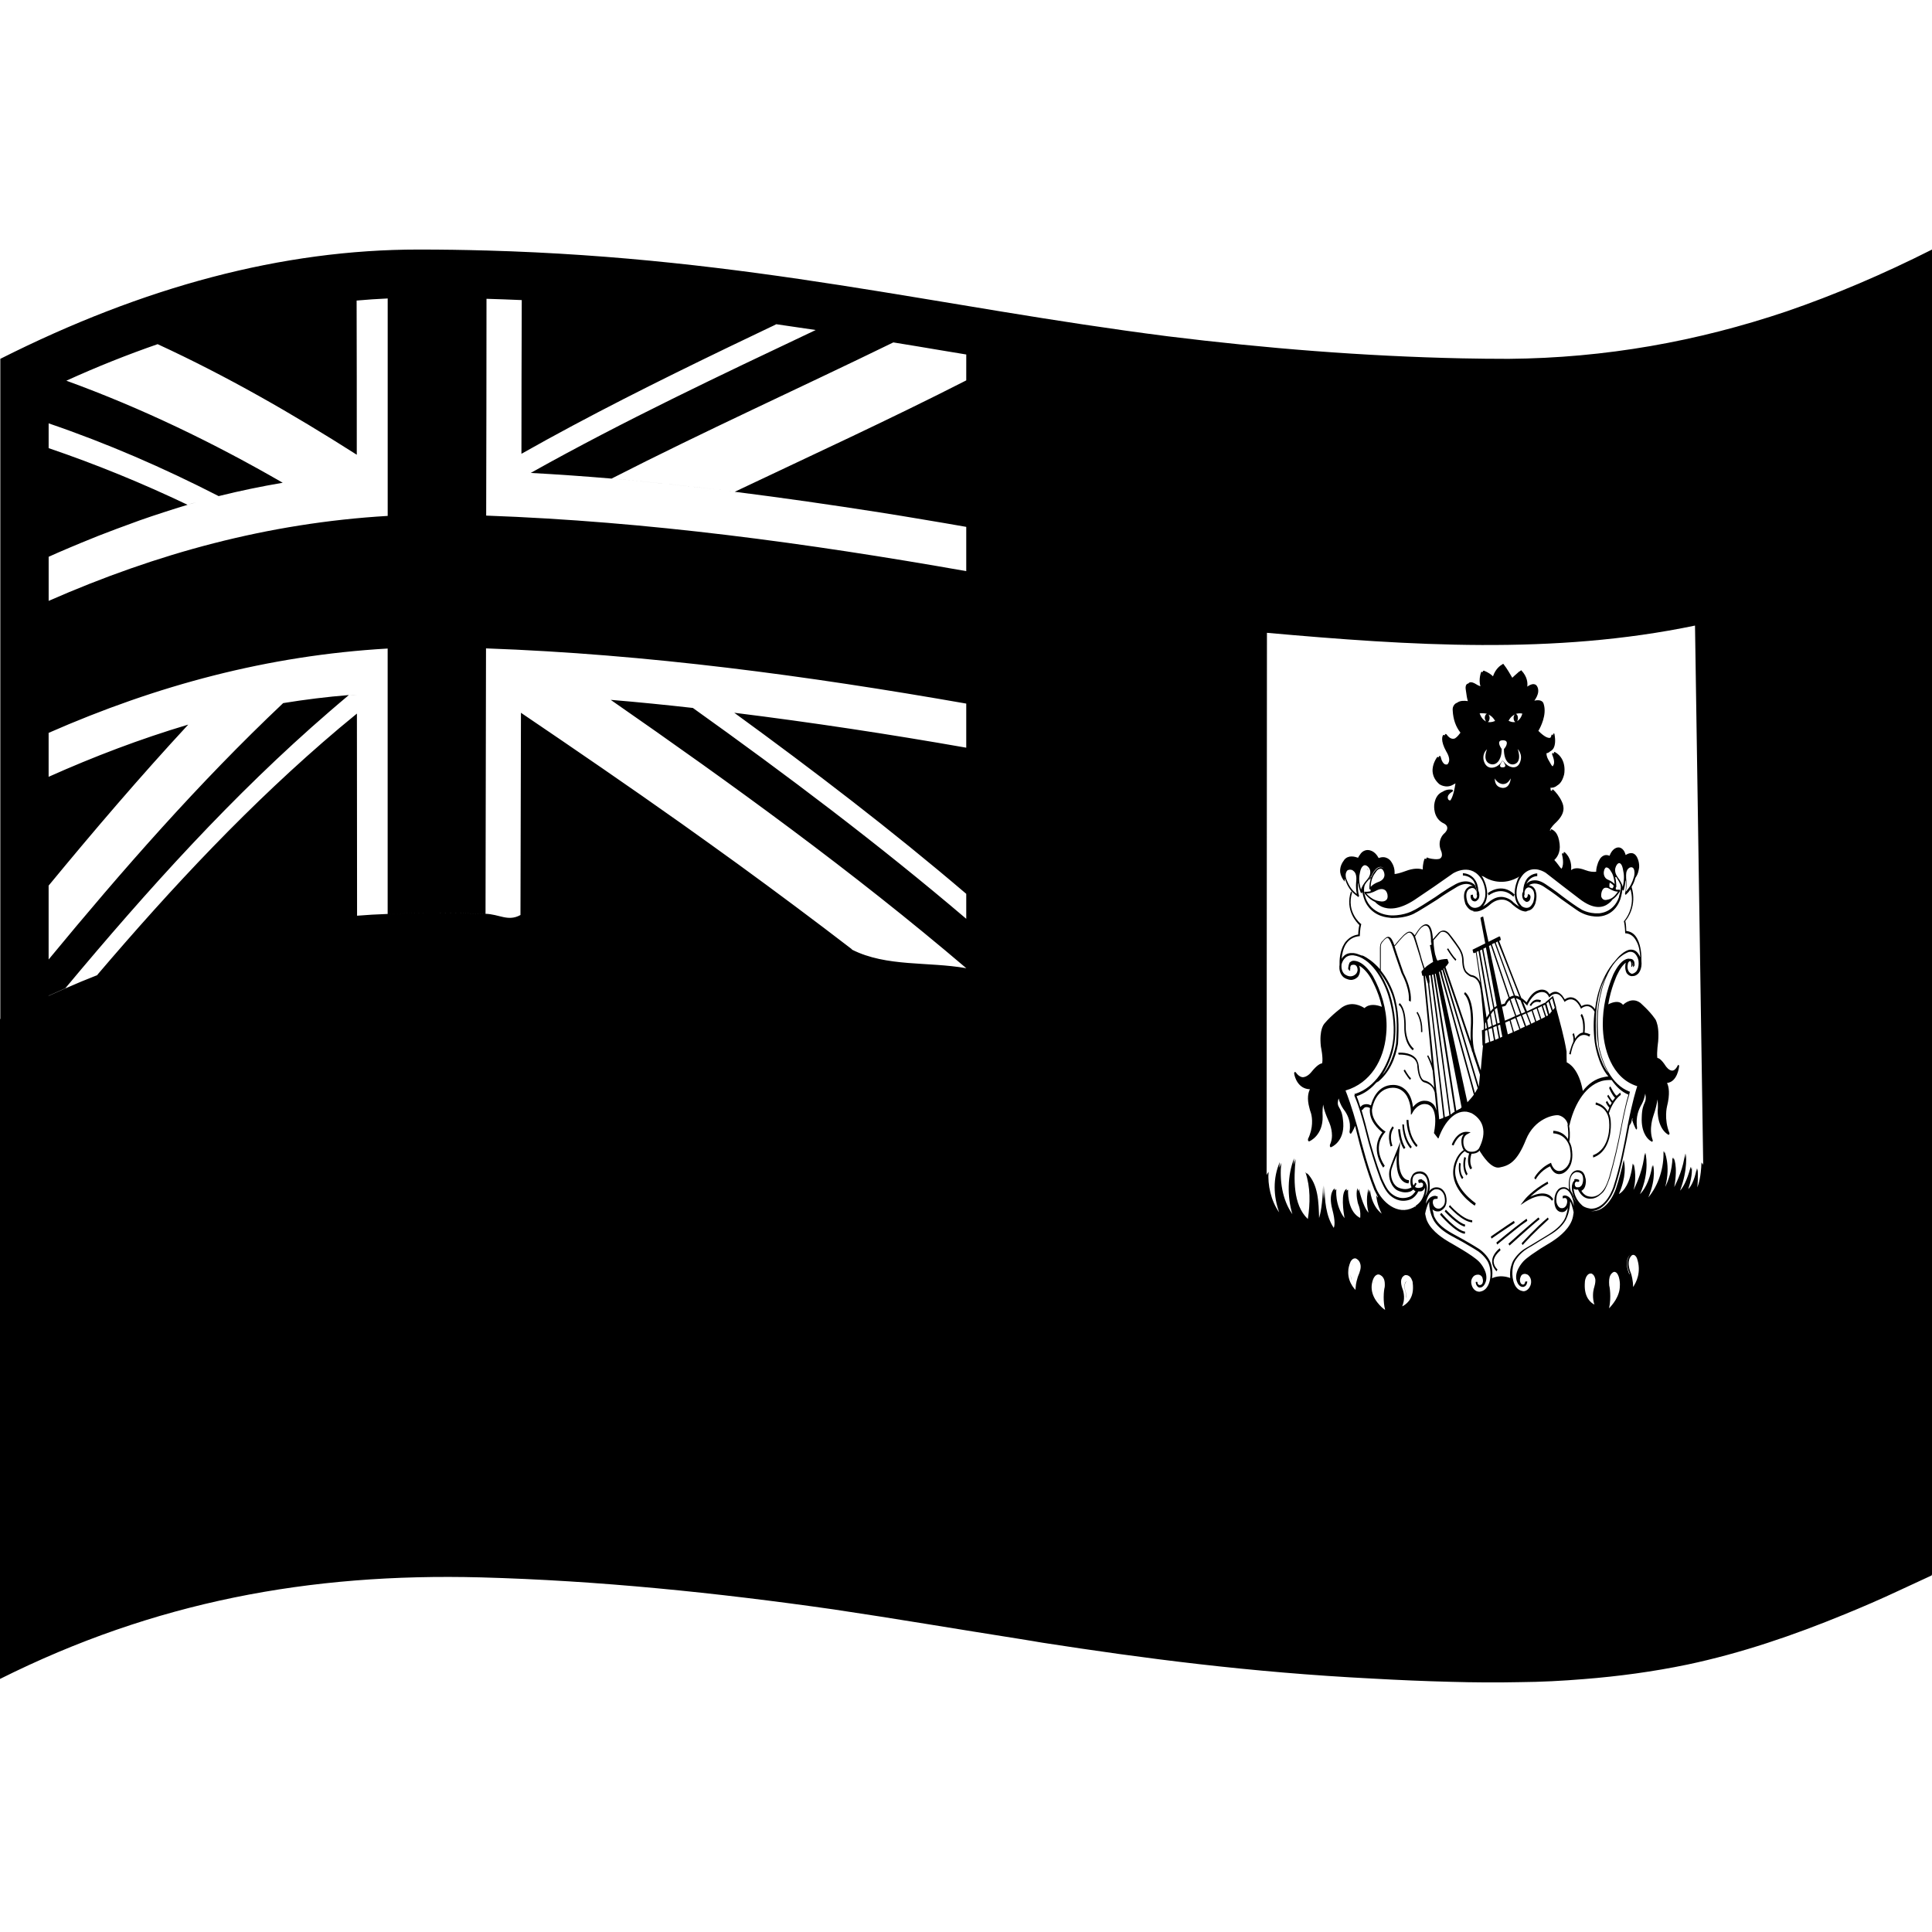 <svg viewBox="0 0 1200 1200" xmlns="http://www.w3.org/2000/svg">
  <g>
    <path d="M216.78,431.91c1.9-0.2,2.9-0.2,4.9-0.4C219.78,431.61,218.78,431.71,216.78,431.91z"/>
    <path d="M1007.72,546.98c0.4,0.2,0.4-0.5,0.4-0.5S1008.12,547.08,1007.72,546.98z"/>
    <path d="M1002.02,547.18L1002.02,547.18L1002.02,547.18L1002.02,547.18z"/>
    <path d="M1001.72,556.18L1001.72,556.18L1001.72,556.18z"/>
    <path d="M996.12,556.28C996.02,556.28,996.02,556.28,996.12,556.28C996.02,556.28,996.02,556.28,996.12,556.28 C996.02,556.28,996.02,556.28,996.12,556.28C996.02,556.28,996.02,556.28,996.12,556.28z"/>
    <path d="M1001.92,555.48L1001.92,555.48c0-0.1-0.1-0.1-0.1-0.1S1001.92,555.38,1001.92,555.48L1001.92,555.48z"/>
    <path d="M1011.42,541.38C1011.42,541.48,1011.42,541.48,1011.42,541.38c0,0.3,0.1,0.6,0.1,0.8 C1011.52,541.98,1011.42,541.68,1011.42,541.38z"/>
    <path d="M914.92,556.58c0-0.4-0.1-0.6-0.1-1c-0.2,0.1-0.4,0.2-0.6,0.3c-0.2-0.1-0.3-0.1-0.4-0.2c-0.1,0.1-0.1,0.1-0.2,0.2 c-0.2,0.3-0.2,0.7-0.2,1l0,0v0.1c0,0.8,0.5,2.5,2,2.8c0.5,0.2,1.4,0.2,2.1-0.6c0.1-0.1,0.2-0.2,0.3-0.3l0.1-0.1 c0.1-0.1,0.2-0.2,0.3-0.2c0.6-1,0.9-2.6,0.4-4.3c0-0.2-0.1-0.4-0.2-0.6l0,0c0-0.1,0-0.1-0.1-0.2v-0.1l0,0c0-0.1,0-0.1-0.1-0.2v-0.1 c-0.2-2.8-0.9-5.1-2.3-6.9c-2.8-3.9-7.2-3.8-7.3-3.8v1.4c0,0,4.1-0.1,6.6,3.4c0.1,0.1,0.2,0.3,0.3,0.5c0.3,0.6,0.5,1.2,0.8,1.8v0.1 v0.1c0.4,1.1,0.7,2.2,0.8,3.6c0,0.1,0,0.3,0.1,0.4c0,0.6,0,1.5,0,2.3h0.2v0.6c0,0.2-0.1,0.3-0.1,0.5c-0.1,0.5-0.4,0.8-0.5,1 c-0.4,0.2-0.6,0.2-1,0C915.42,557.88,915.02,557.38,914.92,556.58z"/>
    <path d="M849.63,540.18c0.2,0.1-0.1,0.6-0.1,0.6l0.1-0.1c0,0,0.2-0.4,0.1-0.6c0,0-0.3-0.5-0.7-0.2c0,0-0.1,0.1-0.2,0.2 c0.1-0.1,0.1-0.1,0.1-0.1C849.33,539.68,849.63,540.18,849.63,540.18z"/>
    <path d="M852.23,547.58c0,0.2,0,0.6,0.3,0.6C852.23,548.08,852.23,547.78,852.23,547.58z"/>
    <path d="M852.53,548.18c-0.1,0.1-0.1,0.2,0.1,0.2C852.53,548.28,852.53,548.28,852.53,548.18z"/>
    <path d="M872.83,796.6c0,0-1,2.1-0.1,4.9c0,0,0.8,2,0.4,4c0,0,0,0.6,0.2,0.7c-0.1-0.2-0.1-0.6-0.1-0.6c0.4-2-0.4-4-0.4-4 c-0.9-2.8,0.1-4.9,0.1-4.9c0.4-0.7,0.8-0.5,0.8-0.5l0,0l-0.1-0.1C873.63,796.1,873.23,796,872.83,796.6z"/>
    <path d="M856.33,807.8c-0.4-0.1-0.7-0.4-0.7-0.4S855.93,807.8,856.33,807.8z"/>
    <path d="M838.83,791.6c0.1,1.9,0.7,3.4,0.7,3.3c0,0.1,0.1,0.2,0.1,0.2c0-0.1,0-0.1-0.1-0.2C839.63,795,839.03,793.5,838.83,791.6z"/>
    <path d="M840.13,785.31L840.13,785.31c0,0-0.3-0.4-0.8,0.4c0,0-0.1,0.1-0.2,0.3c0.1-0.2,0.2-0.3,0.2-0.3 C839.83,785.01,840.13,785.31,840.13,785.31L840.13,785.31z"/>
    <path d="M838.03,788.9c-0.1,0.5-0.1,1-0.2,1.5C837.93,789.9,838.03,789.4,838.03,788.9z"/>
    <path d="M855.53,805.8c0.5,1,0.9,1.5,0.9,1.5c0.1,0.1,0.1,0.2,0.1,0.2c0-0.1,0-0.1-0.1-0.2C856.43,807.3,856.03,806.8,855.53,805.8 z"/>
    <path d="M852.93,797.4c0.1-0.9,0.4-1.1,0.5-1.1C853.23,796.3,853.03,796.4,852.93,797.4z"/>
    <path d="M1016.02,783.71C1015.92,783.61,1015.92,783.61,1016.02,783.71C1015.92,783.61,1015.92,783.61,1016.02,783.71 C1015.92,783.61,1015.92,783.61,1016.02,783.71C1015.92,783.61,1015.92,783.61,1016.02,783.71z"/>
    <path d="M1015.92,793.8L1015.92,793.8L1015.92,793.8c0.3,0.3,0.5-0.6,0.5-0.6c0.3-1,0.5-1.9,0.6-2.7c-0.1,0.8-0.3,1.7-0.6,2.7 C1016.42,793.2,1016.22,794.1,1015.92,793.8z"/>
    <path d="M1015.22,783.21c0,0,0.1-0.1,0.2-0.1C1015.32,783.11,1015.22,783.21,1015.22,783.21z"/>
    <path d="M1015.22,783.21c-0.1,0.1-0.1,0.2-0.1,0.3C1015.12,783.41,1015.12,783.31,1015.22,783.21z"/>
    <path d="M963.92,745.82c0.3-0.3,0.5-0.5,0.8-0.9c-0.1-0.3-3.4-6.9-14.2-1.6l0,0c2.3-2.2,6.1-5.3,11.1-8.1c-0.1-0.5-0.2-0.8-0.4-1.3 c-9.4,5.2-14.3,11.1-14.5,11.5c-0.2,0.3-0.4,0.6-0.6,0.8c-0.4,0.5-0.7,0.9-1.1,1.4c-0.2,0.2-0.4,0.5-0.6,0.8 c1.2-0.7,1.7-1.1,2.9-1.9C960.02,738.52,963.92,745.82,963.92,745.82z"/>
    <path d="M931.52,775.31L931.52,775.31c-0.2,0.2-4.6,3.4-4.7,7.9c-0.1,1.5,0.3,2.9,1.1,4.3c0.4,0.7,0.9,1.4,1.6,2.1c0,0,0,0,0-0.1 c0,0,0,0,0.1,0.1c0-0.1,0.1-0.3,0.1-0.4c0.1-0.2,0.3-0.4,0.4-0.7l0,0c-1.7-1.6-2.4-3.5-2.4-5.1l0,0l0,0c0.2-3.8,4.3-6.7,4.3-6.9 l0,0C931.82,776.01,931.72,775.81,931.52,775.31L931.52,775.31z"/>
    <path d="M840.33,785.61c0,0.3-0.2,0.8-0.3,0.8C840.03,786.41,840.33,786.01,840.33,785.61z"/>
    <path d="M951.52,761.21c1.7-1.5,3.3-2.8,4.7-3.9c-0.2-0.5-0.3-0.7-0.6-1.1c0,0-0.1,0-0.1,0.1c0,0,0,0,0-0.1 c-6.2,5.1-18.5,16.1-18.6,16.29c0.2,0.4,0.4,0.6,0.6,1.1c0,0,0,0,0.1-0.1c0,0,0,0,0,0.1c0,0,0.4-0.4,1-0.9 C940.92,770.61,946.62,765.51,951.52,761.21z"/>
    <path d="M838.43,787.7c-0.1,0.4-0.2,0.8-0.3,1.2C838.13,788.5,838.23,788,838.43,787.7z"/>
    <path d="M895.33,753.42l-0.1,0.1c-0.1-0.1-0.1-0.1-0.1-0.1c-0.3,0.4-0.4,0.6-0.7,1c0.4,0.5,9.5,11.1,15.3,11.9l0,0h0.1 c0.1-0.5,0.1-0.7,0.2-1.3C904.42,764.21,895.43,753.62,895.33,753.42z"/>
    <path d="M940.72,759.61c0,0,0.1,0,0.1-0.1c-0.2-0.5-0.3-0.7-0.5-1.2c-4.3,2.7-14.2,9.7-14.3,9.7c0.1,0.6,0.2,0.8,0.4,1.3 C926.52,769.21,936.52,762.31,940.72,759.61L940.72,759.61z"/>
    <path d="M869.53,701.33L869.53,701.33c-0.4,0-0.6,0.1-1.1,0.1c0,0.3,0.4,7.8,3.5,12.2c0,0,0,0,0.1-0.1c0,0,0,0,0,0.1 c0.3-0.3,0.5-0.5,0.9-0.8C870.03,708.63,869.63,701.33,869.53,701.33C869.63,701.33,869.53,701.33,869.53,701.33z"/>
    <path d="M954.72,620.86c-3,0.1-4.5,3.4-4.6,3.4c0.3,0.3,0.5,0.4,0.8,0.6c0,0,0,0,0-0.1c0,0,0,0,0.1,0.1c0-0.1,1.3-2.9,4.2-2.6 c0.4,0,0.9,0.2,1.4,0.3l0,0h0.1c0.2-0.5,0.2-0.8,0.4-1.3C956.22,620.96,955.42,620.86,954.72,620.86z"/>
    <path d="M851.73,544.58c-0.1,0-0.4,0-0.5,0.1c-0.3,0.6-0.7,1.2-1.3,1.9c0.4-0.3,0.8-0.4,1.3-0.6 C851.33,545.48,851.53,544.98,851.73,544.58z"/>
    <path d="M883.63,732.82c-0.1,0-0.1,0-0.2,0c0.1,0.1,0.4,0.2,0.7,0.3C883.83,732.92,883.73,732.82,883.63,732.82z"/>
    <path d="M883.33,732.72L883.33,732.72c0,0,0.1,0,0.1,0.1C883.33,732.72,883.33,732.72,883.33,732.72z"/>
    <path d="M924.62,556.18c0,0,7.9-6.5,15.4,0.8c0.3-0.5,0.4-0.7,0.6-1.2l0,0c0-0.1,0.1-0.1,0.1-0.2c-8-7.8-16.5-1-16.6-0.8 c0,0,0,0,0,0.1l0,0C924.32,555.38,924.42,555.68,924.62,556.18z"/>
    <path d="M882.63,641.05h0.8c0-0.5,0-1,0-1.4c0-7-2.9-11-3-11.2c-0.3,0.3-0.4,0.4-0.6,0.6c0.1,0.1,2.8,4.1,2.8,10.7 C882.63,640.15,882.63,640.55,882.63,641.05z"/>
    <path d="M873.13,638.15c0.2-12.3-3.6-14.9-3.7-15.1c-0.1,0.1-0.1,0.2-0.1,0.3c-0.1-0.1-0.1-0.1-0.2-0.1c-0.2,0.4-0.2,0.6-0.4,1 c0.3-0.2,3.7,2.2,3.5,13.9c0,0.3-0.4,9.2,5.2,14.2c0.1-0.1,0.1-0.2,0.2-0.3l0.1,0.1c0.2-0.3,0.2-0.5,0.4-0.8 C872.93,646.85,873.13,638.35,873.13,638.15z"/>
    <path d="M875.83,670.74c0.1-0.1,0.1-0.2,0.2-0.3c0.1-0.1,0.1-0.3,0.2-0.4c0,0,0-0.1,0.1-0.1l0,0c0-0.1,0.1-0.1,0.1-0.2 c-1.8-1.5-3.8-5.4-3.8-5.4c-0.2,0.2-0.3,0.2-0.7,0.4c0,0,0.1,0.1,0.1,0.2c-0.1,0-0.1,0.1-0.2,0.1 C871.93,665.14,873.93,668.84,875.83,670.74z"/>
    <path d="M904.42,595.76c-2.2-2-4.9-6.7-4.9-6.7c-0.3,0.2-0.5,0.3-0.8,0.4c0.2,0.2,1.9,3.3,3.9,5.7c0.5,0.6,1,1.2,1.4,1.6 c0.2-0.3,0.3-0.5,0.5-0.8C904.52,595.96,904.42,595.86,904.42,595.76L904.42,595.76z"/>
    <path d="M959.62,622.76L959.62,622.76C959.62,622.76,959.72,622.76,959.62,622.76L959.62,622.76z"/>
    <path d="M864.43,700.33c-0.1,0.1-0.2,0.3-0.3,0.5s-0.2,0.4-0.4,0.7c-0.1,0.2-0.2,0.4-0.3,0.6c-0.1,0.3-0.2,0.6-0.3,0.9 c-0.1,0.5-0.3,1-0.3,1.6c-0.1,0.7-0.1,1.4-0.1,2.1c0,0.4,0,0.8,0.1,1.2c0.1,1.3,0.4,2.7,0.9,4.2l0,0c0.4-0.2,0.6-0.3,1.1-0.4 c0-0.1,0-0.1-0.1-0.2c0,0,0,0,0.1,0c-2.4-7.2,0.8-10.8,0.9-11l0,0c-0.3-0.4-0.5-0.6-0.8-1 C864.93,699.63,864.73,699.93,864.43,700.33z"/>
    <path d="M872.03,698.43c-0.4,0-0.6,0-1-0.1v0.1l0,0c0,0.4,0,9.1,5.1,14.9c0.3-0.4,0.4-0.6,0.7-0.9c0,0,0-0.1-0.1-0.1 c0,0,0-0.1,0.1-0.1C872.23,707.03,872.03,698.63,872.03,698.43z"/>
    <path d="M873.63,695.63c0,0.4,0,10.2,6,16.69c0-0.1,0.1-0.2,0.1-0.2c0.1,0.1,0.1,0.2,0.2,0.2l0.5-1c-5.6-6-5.6-15.5-5.6-15.7h-1.2 V695.63z"/>
    <path d="M907.32,722.72c-0.1,0-0.2,0-0.2-0.1c-0.2-0.1-0.4-0.2-0.6-0.3c0,0-0.1,0-0.1-0.1l0,0h-0.1c0,0.2-1.2,6.1,1.8,10.1 c0,0,0,0,0.1-0.1c0,0,0,0,0,0.1c0.3-0.4,0.4-0.6,0.7-1C906.22,728.02,907.32,722.72,907.32,722.72z"/>
    <path d="M910.02,723.32c0-2.3,0.5-4.1,0.5-4.1l0,0c0-0.1,0-0.1,0-0.1l-1-0.5c-0.1,0.3-1.9,6.5,1.2,11.4c0,0,0,0,0.1-0.1 c0,0,0,0,0,0.1c0.3-0.3,0.4-0.5,0.7-0.8c0,0,0,0,0-0.1l0,0C910.42,727.22,910.02,725.12,910.02,723.32z"/>
    <path d="M900.62,748.52L900.62,748.52c-0.1,0-0.1,0-0.1,0c-0.2,0.4-0.3,0.6-0.6,1c0.4,0.3,8.3,9.4,14.5,9.7v-1.3 C908.62,757.61,900.62,748.72,900.62,748.52z"/>
    <path d="M898.13,751.42l-0.1,0.1c-0.1-0.1-0.1-0.1-0.1-0.1c-0.2,0.4-0.3,0.6-0.6,1c0.3,0.3,7.6,8.3,12.5,9.5 c0.1-0.5,0.1-0.8,0.2-1.3C905.42,759.41,898.13,751.42,898.13,751.42z"/>
    <path d="M948.62,758.31c-0.1-0.5-0.2-0.8-0.4-1.3c0,0-0.1,0-0.1,0.1c0,0,0,0,0-0.1c-0.6,0.4-1.4,1-2.3,1.7 c-5.6,4.1-15.9,12.6-16.2,12.9l0,0c-0.1,0.1-0.2,0.1-0.2,0.2c0.2,0.5,0.3,0.7,0.5,1.2c0.2-0.2,9.3-7.7,15.1-12.2 C946.52,759.71,947.82,758.81,948.62,758.31z"/>
    <path d="M961.42,756.21L961.42,756.21L961.42,756.21L961.42,756.21L961.42,756.21c-7.5,6.3-15.6,15.2-16.1,15.8 c-0.1,0.1-0.1,0.2-0.2,0.2c0.2,0.5,0.4,0.7,0.6,1.1c0,0,0-0.1,0.1-0.1l0,0c0,0,2.1-2.3,5.2-5.5c3.1-3.1,7.1-7,10.9-10.4l0,0l0,0 C961.72,756.81,961.62,756.61,961.42,756.21z"/>
    <path d="M989.42,717.53c0.1,0.5,0.1,0.8,0.1,1.3h0.1v0.1c11.9-4.2,10.9-20.99,10.9-21.19c0-2.5-0.5-4.6-1.2-6.2c0,0,0,0,0-0.1 c0.4-1.4,2.7-8,7.4-11.4c-0.1-0.5-0.2-0.8-0.3-1.3c0,0,0,0-0.1,0c0-0.1,0-0.1,0-0.1c-0.7,0.6-1.4,1.3-2.1,1.9c0-0.1-0.1-0.1-0.2,0 c-1.2-0.8-3.1-4.4-3.8-5.8c-0.4,0.4-0.5,0.6-0.7,0.9c0,0,0.1,0.1,0.1,0.2l-0.1,0.1c0.2,0.5,1.9,4.4,3.6,5.9c-0.5,0.7-1.1,1.4-1.5,2 c-0.2-0.2-0.4-0.5-0.6-0.7c-0.2-0.3-0.5-0.7-0.7-1c-0.5-0.9-1.1-1.8-1.4-2.2c-0.3,0.4-0.4,0.5-0.6,0.9c0,0,0,0,0,0.1l0,0 c0.2,0.3,1.8,2.9,2.8,4.1c0,0.1-0.1,0.1-0.1,0.2l-0.1-0.1c-0.3,0.4-0.5,1-0.8,1.5c0,0,0,0,0-0.1c-0.2-0.2-0.5-0.5-0.7-0.8 c-0.5-0.7-0.9-1.4-1.1-1.8l0,0c0-0.1-0.1-0.1-0.1-0.2c-0.3,0.4-0.5,0.5-0.8,0.9c0,0.1,0.3,0.6,0.6,1.2c0.4,0.7,0.9,1.5,1.6,2.1 c0,0,0,0.1-0.1,0.1l0,0c-0.1,0.1-0.1,0.3-0.1,0.4c-0.3,0.6-0.5,1.2-0.7,1.7c0,0.1-0.1,0.1-0.1,0.2c-1.8-3.3-4.6-4.6-6.2-5.2 c-0.7-0.3-1.2-0.4-1.2-0.4c-0.1,0.5-0.1,0.8-0.2,1.3c0,0,0,0,0.1,0v0.1c0,0,2.1,0.4,4.2,2c2.1,1.7,4.2,4.6,4.2,9.7 C999.62,698.43,1000.42,713.53,989.42,717.53z"/>
    <path d="M982.52,629.75L982.52,629.75c-0.1,0.1-0.1,0-0.1,0c-0.3,0.4-0.4,0.6-0.7,1c2,3,1.7,9.1,1.5,10.7v-0.1 c-1,0.1-2,0.5-2.9,1.4c-0.9,0.7-1.4,1.5-2.1,2.4c0-1.9-0.7-3.5-0.7-3.5c-0.3,0.3-0.5,0.4-0.8,0.7c0,0,0,0,0,0.1l0,0 c0,0,0.6,1.5,0.6,3.3c0,0.6-0.1,1.2-0.3,1.8l0,0v0.1c0,0,0,0,0,0.1c0,0,0,0-0.1-0.1c-0.5,1.1-0.9,2.2-1.2,3.2 c-0.2,0.7-0.4,1.4-0.6,2c-0.3,1.1-0.4,1.8-0.5,1.8c0.4,0.1,0.5,0.2,0.9,0.3l0,0h0.1c0,0,0.5-3.5,2-6.8c0,0,0,0,0.1,0.1 c0-0.1,0.1-0.2,0.1-0.4c0.7-1.5,1.6-2.9,2.8-3.8c0.5-0.4,0.9-0.7,1.5-0.9c1.5-0.6,3.2-0.4,5,0.7l0,0h0.1c0.2-0.6,0.3-0.9,0.5-1.4 c-1.2-0.5-2.4-0.9-3.5-1C984.42,639.25,984.82,633.05,982.52,629.75z"/>
    <path d="M1109.71,193.39c-55.4,18.69-112.59,28.99-172.59,29.49c-9.8,0-19.5-0.1-29-0.3c-60.89-1.3-122.09-6.2-182.78-13.7 c-143.29-18.29-258.98-48.68-423.06-53.28l0,0h-0.1c-0.1,0-0.1,0-0.2,0c-13.7-0.4-27.7-0.6-42.1-0.6 c-84.49,0-170.59,22.99-259.68,67.88v409.97c-0.1,0-0.1,0.1-0.2,0.1v409.87c95.79-47.89,192.08-65.88,298.68-63.08 c73.29,2,146.39,9.5,219.08,19.89c39.1,5.8,76.99,12.3,115.89,18.39c2.9,0.5,5.7,0.9,8.6,1.4c0.6,0.1,1.2,0.2,1.7,0.3 c1.2,0.2,2.4,0.4,3.6,0.6c62.69,9.7,128.39,18.39,205.18,22.29c16.1,0.9,32.2,1.6,48.3,2c14.3,0.4,28.6,0.5,42.9,0.2 c13.3-0.1,26.5-0.8,39.9-1.9c21.5-1.7,43-4.6,64.19-9c33.6-7.1,65.99-18.19,97.59-31.19c11.3-4.6,22.6-9.5,33.9-14.8 c6.8-3.1,13.5-6.2,20.3-9.4v-0.4c0.1,0,0.1-0.1,0.2-0.1V155C1169.5,170.4,1139.41,183.19,1109.71,193.39z M30.2,345.84 c1.9-0.8,3.7-1.7,5.6-2.5c4.8-2.1,9.6-4.1,14.4-6.1c7.2-3,14.5-5.9,21.8-8.6c4.9-1.8,9.8-3.6,14.7-5.4c4.9-1.7,9.8-3.4,14.8-5 c2.5-0.8,5-1.6,7.5-2.4s5-1.5,7.5-2.3c2-0.6,3.7-1.1,5.2-1.5c-1.6,0.4-3.3,0.9-5.2,1.5c-28.3-13.5-56.9-25.19-86.29-35.19v-15.4 c36.3,12.4,71.29,27.59,105.59,45.19c13.2-3.3,26.4-6,39.8-8.3c-43.3-24.99-87.69-46.39-134.39-63.38c19.1-8.7,38-16.2,56.7-22.69 c42.9,19.79,83.69,43.19,123.69,68.68c0-31.89,0-63.88-0.1-95.77c6.5-0.6,12.9-1,19.3-1.3v135.06 c-74.39,4.4-143.39,23.29-210.58,52.78v-27.38H30.2z M600.15,464.4c-47.8-8.4-95.89-15.7-144.09-21.69 c49.3,35.89,97.69,72.88,144.09,112.47v15.5c-54.5-46.39-111.59-89.37-169.79-130.96c-16.9-1.9-33.8-3.6-50.7-5c-0.1,0-0.2,0-0.3,0 c75.69,52.58,150.39,106.67,220.58,166.45c0.1,0,0.1,0.1,0.2,0.1v0.1c-23.6-4.2-49.5-0.7-70.89-11.5c-0.1-0.1-0.2-0.1-0.3-0.2 c0.1,0,0.3,0,0.4,0.1c-23.4-17.99-47-35.59-70.89-52.98c-11.6-8.4-23.3-16.79-35.1-25.19c-33-23.39-66.29-46.19-99.79-68.88 c-0.1,41.79-0.2,83.67-0.3,125.56h0.1c-0.1,0-0.1,0.1-0.2,0.1c-7.7,4.2-13.1-0.6-21.7-0.8c-20.3-0.5-40.5-0.8-60.79,0.1 c-7.7,0.3-11.5,0.5-19,1.1l0,0c0.1-0.1,0.1-0.1,0.2-0.2l0,0h-0.1c0-41.79-0.1-83.57-0.1-125.36c-3.7,3-7.3,6.1-11,9.1 c-54.9,46.39-103.69,98.57-150.29,153.25c0.1,0,0.1,0,0.2,0.1c-0.1,0-0.2,0.1-0.4,0.1c-7.8,3.1-11.8,4.7-19.7,8.2 c-3.4,1.5-6.9,3.1-10.3,4.6v-0.1c3.5-1.6,7-3.1,10.5-4.7c0-0.1,0.1-0.1,0.1-0.2c50.9-60.98,103.79-119.76,163.79-171.55 c4-3.5,8.1-6.9,12.1-10.3c-13.6,1.1-27.3,2.8-40.8,5C123.39,486.3,75.99,540.48,30.2,595.96v-45.89 c28.1-34.09,56.7-67.58,86.69-99.97h-0.1c-29.8,8.9-58.4,19.79-86.59,32.39V455.2c67.19-29.49,136.09-48.09,210.58-52.38v164.85 c20.3-0.9,40.5-0.6,60.79-0.1v-0.1c0.1-54.98,0.2-109.77,0.3-164.75c100.19,3.6,199.68,16.99,298.28,34.29V464.4z M600.15,236.27 c-47.4,24.19-95.79,46.39-143.79,69.18c30.1,3.8,60,8.1,89.99,12.8c9,1.4,18,2.9,26.9,4.4c9,1.5,17.9,3,26.9,4.6v27.49 c-98.59-17.39-197.98-30.89-298.18-34.49c0.1-44.89,0.2-89.77,0.2-134.66c7.4,0.2,14.7,0.5,21.9,0.8 c-0.1,31.79-0.2,63.68-0.2,95.47c41.9-23.69,84.99-45.19,128.29-66.08c8.7-4.2,17.4-8.3,26.1-12.5c1.3-0.6,2.6-1.2,3.9-1.9 c8.2,1.2,16.4,2.4,24.5,3.6c-59.5,28.19-118.99,56.28-176.49,88.47c-0.2,0.1-0.3,0.2-0.5,0.3l0,0c16.7,0.9,33.4,2.1,50.1,3.5 c25.6,2.3,51.1,5,76.59,8.1c-25.4-3.1-50.9-5.8-76.49-8.1c57.7-29.49,116.79-56.18,174.99-84.57c10,1.6,20.1,3.3,30.2,5 c5,0.8,10.1,1.7,15.1,2.5L600.15,236.27L600.15,236.27z M844.93,788.6c-0.3,1.3-0.8,2.7-1.5,4.3c0,0.1,0,0.3-0.1,0.3 c-0.3,1.1-1.2,3.8-1.3,6.4c-0.1,0.5-0.1,1.1-0.1,1.6c-2.2-2.2-6.9-8.7-3.1-17.49c0.3-0.6,1.3-2.2,2.9-2.1c0.3,0,0.4,0,0.7,0.2 c0,0,1.8,0.8,2.4,3C845.23,785.91,845.23,787.21,844.93,788.6z M855.53,809c-2.4-3-3.6-6.3-3.6-9.5c0-1.5,0.3-3,0.8-4.5 c0,0,1.1-3.6,3.6-3.4c0.1,0,0.1,0,0.1,0s1.6,0.3,2.7,2c0.7,1,1,2.5,1,4.2c0,0.6,0,1.2-0.1,1.8c-0.2,0.6-0.6,3-0.6,6.1 c0,2.4,0.2,5.2,0.9,7.9C859.13,812.9,857.23,811.2,855.53,809z M870.93,811.4c0.2-0.5,0.4-1,0.5-1.4c1.5-4.5-0.1-8.8-0.1-8.9 c0,0,0-0.2-0.1-0.2c-0.9-2.4-1.2-4.4-0.9-6c0.1-0.2,0.1-0.4,0.2-0.5c0.1-0.4,0.3-0.8,0.5-1.1l0.1-0.1c0.7-0.9,1.6-1.2,1.6-1.2 c2.6-0.3,3.9,1.9,4.4,3.4c0.2,0.5,0.3,0.9,0.3,1.1c0,0.1,0,0.2,0,0.2c0.2,1.2,0.2,2.3,0.2,3.4 C877.53,807.4,873.03,810.4,870.93,811.4z M884.63,741.22c-0.5,1.7-1.1,3.1-1.8,4.2c-1.1,1.7-2.3,2.6-3.1,3.2 c-0.3,0.2-0.4,0.3-0.5,0.5c-0.1,0.1-0.1,0.1-0.1,0.2c0.1,0.2,0.2,0.3,0.3,0.4l-0.1,0.1c-0.1-0.1-0.2-0.2-0.3-0.4 c0.1-0.1,0.1-0.1,0.1-0.2c-0.8,0.5-1.3,0.8-1.3,0.8c-9.9,5.1-19.5-3.4-23.1-11.9c-4.9-12.2-8.2-24.99-11.5-37.69 c-3.8-13.6-6.4-20.29-7.5-23.09c15.7-4.6,23.8-19.19,25.2-34.49c0.2-1.8,0.3-3.6,0.3-5.4c0.1-10.7-3.4-21.89-8.5-31.19 c-6.4-10.4-12.1-9.5-12.3-9.5c-0.8,0.1-1.3,0.4-1.9,0.9c-0.3,0.1-0.4,0.5-0.5,0.8c-0.3,0.6-0.4,1.3-0.5,1.9 c-0.2,0.7-0.2,1.4-0.1,1.9c0.2,0,0.3,0,0.5-0.1v0.7h0.7c0-0.3,0-0.5-0.1-0.8v-0.1h0.2c-0.1-0.3-0.1-0.5-0.1-0.8c0,0,0,0,0-0.1 c0-0.3,0.1-0.5,0.2-0.8c0-0.3,0.2-0.5,0.5-0.8c0.1,0,0.3-0.1,0.4-0.1c0,0,2.1-0.7,3,1c0,0,0.5,0.9,0.5,2.2 c-0.1,0.7-0.3,1.4-0.8,2.1c0,0-2.7,3.6-7.2,0.5c0,0-2.4-1.7-2-6c0.3-1.3,1.7-6.1,7.1-5.8c0.2,0,0.2,0,0.3,0 c10.7,1.4,18.5,14.8,21.6,24.79c2.6,8.3,4,17.69,3.2,26.69c-0.2,1.9-0.5,3.8-0.9,5.6c-2.7,12-10.3,24.89-22.6,28.89 c-0.3,0-0.4,0.1-0.7,0.1c0.1,0.3,0.2,0.6,0.3,0.8c-0.1,0-0.2,0.1-0.4,0.1c0.5,1.3,0.8,1.9,1.3,3.2c2.6,6.4,5.8,18.89,5.8,19.09 c2.5,10.1,5.5,19.99,9.1,29.79c0,0.2,0.2,0.4,0.3,0.7c0.8,1.8,2.6,6.2,5.2,8.8c2.1,2.1,6.5,5.3,12.6,3.3c3.2-1,5-4.1,5.5-5.2 c0.6,0,1.3,0,1.9-0.1c0.7-0.1,1.7-0.9,2.1-2.2C885.13,738.62,885.03,739.72,884.63,741.22z M875.43,621.56c0,0.2,0,0.3,0,0.3 c0.3,0.1,0.5,0.1,0.8,0.2c0-0.3,1.2-6.5-4.4-17.59c0-0.2-3.5-9.7-5.5-16.2c0-0.2,0-0.2-0.1-0.3c-0.1,0-0.2,0-0.3,0v-0.1l0.1-0.1 c0,0.1,0,0.1,0.1,0.2c0.9-1.1,5.5-6.8,7.1-7.7c0.1,0,0.1,0,0.1,0s1.2-1.3,2.5-0.9c0.1,0,0.3,0.1,0.4,0.2c0.6,0.4,1,1.1,1.6,2.1 c0.1,0.3,0.2,0.4,0.3,0.7c0.4,1.1,1.3,3.8,2.2,6.8c0.4,1.3,0.8,2.6,1.2,3.8s0.7,2.3,0.9,3.2c0.1,0.2,0.9,2.7,1.8,5.7 c-0.4,0.4-0.8,0.9-1.2,1.4c0,0.1,0,0.1-0.1,0.2c0,0.1,0,0.1,0,0.2v0.1c0.2,0.9,0.3,1.4,0.5,2.3h0.3c0,0,0.1,0,0.4,0l0,0 c1.8,18.19,3.5,36.29,5.2,54.38c-0.9-2.5-2-4.6-2.1-4.7l0,0c-0.1-0.2-0.1-0.3-0.2-0.3c-0.2,0.2-0.3,0.3-0.6,0.5 c0.1,0,2.8,5.7,3.3,8.8c0,0,0,0,0.1,0c0.4,4.4,0.6,6.5,1,10.9c-2.2-3.9-5.9-4.5-5.9-4.5c-0.6-0.1-1.1-0.5-1.6-1 c-1.9-2.5-2.1-7.8-2.1-7.8c-0.1-1-0.3-2-0.7-2.9c-0.3-0.9-0.8-1.8-1.5-2.5c-3.5-3.7-10.2-3.1-10.5-3.1c0,0.4,0,0.6,0.1,1 c0,0,0,0,0.1,0c0,0.1,0,0.1,0,0.2c0,0,6.7-0.5,9.9,2.9c0.5,0.6,0.9,1.2,1.2,1.9s0.5,1.4,0.5,2.3c0,0.3,0.2,3.8,1.3,6.6 c0.7,1.7,1.7,3.2,3.3,3.6c0,0,2.2,0.4,4.1,2.3c0.9,0.9,1.6,2.1,2.1,3.8c0.5,4.6,0.7,6.9,1.1,11.3c-0.3-1-0.7-1.9-1.1-2.7 c-0.5-0.9-1.1-1.5-1.7-1.9c-1.8-1.4-3.6-1.4-3.6-1.4c-3.9-0.6-6.8,2.1-8.2,3.9c-0.3-2.5-1.1-6.6-3.6-9.6c-0.5-0.7-1.1-1.3-1.8-1.8 c-1.8-1.5-4.2-2.4-6.9-2.4c-9.9,0-13.1,9.8-13.8,12.7c-1.7-0.9-3.4-1-5.2-0.2c-0.5,0.3-1,0.8-1.4,1.3c0,0,0,0,0-0.1 c-0.5-1.8-1.1-3.4-1.6-4.9c-0.3-0.7-0.5-1.1-0.7-1.8c5-1.6,8.9-4.7,12-8.2c0.5-0.4,0.9-0.8,1.4-1.1c-0.3,0.3-0.5,0.6-0.8,0.9 c7.7-5.9,11.5-14.9,13.1-24.09c0.6-11,0.7-20.89-2.8-31.39c-2.2-6.2-5.2-10.8-7.9-14.2v-14.2c0-1.5,0-2.5,1.7-4.2 c0.1-0.2,0.3-0.3,0.4-0.5c0.8-0.8,1.5-1.5,2.4-1.3c0.8,0.6,1.7,2.4,2.7,5.2c2,6.5,5.7,16.49,5.7,16.69 c5.6,10.8,4.5,16.99,4.5,16.99C875.23,621.56,875.33,621.56,875.43,621.56z M889.03,585.27L889.03,585.27 C889.03,585.17,889.03,585.17,889.03,585.27v0.2c0,0.4,0,0.8,0.1,1.3c-0.4,0.1-0.6,0.2-1,0.3c0.2,0.9,0.4,1.7,0.5,2.5 c0.4,2,0.7,3.6,1.1,5.6c0.1,0.7,0.3,1.5,0.4,2.3c-0.7,0.4-1.4,0.8-2.1,1.3c-1.1,0.7-2.2,1.5-3.2,2.6c-0.9-2.8-1.7-5.3-1.7-5.3 c-1.1-4.4-4-13.7-4.2-14.4c0.7-1.1,3-5.3,4.9-6.2c0,0,1.4-1.1,2.7-0.2c1,0.7,2.2,2.9,2.3,9v1.2 C889.03,585.37,889.03,585.37,889.03,585.27z M990.52,647.35c0.1,0.6,1.8,13.5,8.4,21.19c0.1,0,0.2,0,0.4,0l0,0 c-1,0.1-1.9,0.2-2.8,0.4c-5.7,1-10.1,4.4-13.4,8.7c-2.4-13.7-8.6-17.19-10-17.79c-0.1-2.7-0.1-4-0.1-6.7 c-1.5-9.2-4.1-18.19-6.5-27.19c0-0.1,0-0.1,0-0.2h0.1c-0.8-2.8-1.2-4.2-2-7.1c0,0-0.1,0-0.1,0.1c0,0,0,0,0-0.1 c-1.8,1.5-2.7,2.3-4.5,3.8h-0.1c0,0.1,0,0.2,0.1,0.3c-0.1,0.1-0.2,0.1-0.3,0.1c0,0,0,0,0-0.1c-4.5,2.2-6.8,3.3-11.3,5.4 c-1-2.4-1.5-3.7-2.5-6.1c0.7,0.7,1.5,1.3,2.2,2.1l0.5,0.5c0.1-0.3,0.1-0.4,0.2-0.7c0.1,0,2.8-6.1,6.9-7.4c0,0,4.1-1.8,6.2,2.3 c0.1,0.3,0.1,0.4,0.2,0.5l0,0c0,0.1,0,0.1,0.1,0.2l0.5-0.5c0,0,1.8-2.1,4.2-1.7c1.7,0.2,3.2,1.8,4.6,4.4c0.1,0.1,0.1,0.3,0.2,0.4 l0,0c0,0.1,0,0.1,0.1,0.2c0.1-0.1,0.2-0.2,0.3-0.3c0.2-0.2,5.4-4.6,9.5,3.7c0,0.1,0.1,0.1,0.1,0.2c0.1,0.2,0.1,0.3,0.2,0.5l0,0 c0,0.1,0,0.1,0.1,0.2c0.1-0.2,0.2-0.3,0.3-0.4s2-1.7,4.4-1.2c1.2,0.3,2.5,1.3,3.7,3.3l0,0 C989.72,633.65,989.62,640.25,990.52,647.35z M993.42,616.66c1.2-4.2,2.6-7.6,4.1-10.5c-1.2,2.7-2.3,5.9-3.3,9.8 c-2.7,11.2-3.2,22.79-1.4,34.19c0,0.2,1.5,8.1,5.8,15.7c0.1,0.2,0.2,0.3,0.2,0.5c-5.7-7.6-7.3-19.09-7.3-19.29 C990.92,636.55,990.82,626.85,993.42,616.66z M963.72,628.25c-0.5,0.6-0.8,0.9-1.3,1.6l-0.1,0.1c-0.7-2.7-1.1-4-1.8-6.7l0,0 c0.6-0.5,0.8-0.7,1.3-1.1c0.8,2.4,1.2,3.6,2,5.9v0.1C963.82,628.15,963.82,628.15,963.72,628.25l0.1-0.1 C963.82,628.15,963.72,628.25,963.72,628.25z M923.72,639.75c0.5,3,0.7,4.5,1.2,7.4c-0.8,0.4-1.4,0.6-2.4,1h-0.1v-7.9 C922.92,640.05,923.22,639.95,923.72,639.75z M922.42,639.05v-3c0-0.1,0-0.1,0-0.3c0.2-0.3,0.3-0.5,0.5-0.9 c0.2,1.5,0.4,2.3,0.6,3.7h-0.1C923.02,638.85,922.82,638.95,922.42,639.05z M929.82,625.85L929.82,625.85c0.7,3.8,1,5.7,1.7,9.4 c0,0-0.1,0-0.1,0.1c0,0,0,0-0.1,0c-0.5,0.2-0.8,0.3-1.2,0.4c-0.7-3.5-1-5.2-1.7-8.7c0.3-0.2,0.6-0.4,0.8-0.6s0.4-0.3,0.6-0.4 C929.82,625.95,929.82,625.95,929.82,625.85z M929.32,636.05c0,0-0.1,0-0.1,0.1c-0.8,0.4-1.3,0.6-2,0.9c-0.1-0.4-0.1-0.7-0.2-1 c-0.4-2.2-0.6-3.6-1-6c0.2-0.3,0.4-0.6,0.6-1c0.3-0.4,0.7-0.9,1.1-1.3C928.42,631.05,928.72,632.75,929.32,636.05z M926.52,637.25 c-0.1,0-0.1,0-0.2,0.1c-0.8,0.4-1.2,0.6-1.9,0.9c-0.3-1.7-0.4-2.7-0.7-4.5c0.7-1.1,1-1.7,1.7-2.8 C925.82,633.55,926.12,634.85,926.52,637.25z M924.42,639.35L924.42,639.35L924.42,639.35c0.9-0.3,1.3-0.5,2.2-0.8 c0.5,3.1,0.8,4.6,1.3,7.6c-0.5,0.2-0.8,0.4-1.2,0.5c-0.3,0.1-0.7,0.2-1.1,0.4C925.12,643.95,924.92,642.45,924.42,639.35z M927.42,638.15c0.8-0.4,1.2-0.6,2.1-0.9c0.5,3.1,0.8,4.6,1.4,7.6c-0.9,0.4-1.4,0.6-2.2,1c0,0,0,0,0-0.1 C928.22,642.75,927.92,641.15,927.42,638.15z M930.42,637.45c0-0.2,0-0.3-0.1-0.5c0.5-0.2,0.8-0.3,1.4-0.5c0.5,3.1,0.8,4.6,1.4,7.5 c-0.1,0-0.2,0.1-0.3,0.1c-0.3,0.2-0.6,0.3-0.8,0.4c-0.1,0-0.2,0.1-0.3,0.1v-0.1c0-0.2-0.1-0.3-0.1-0.5 C931.22,641.45,930.92,639.95,930.42,637.45z M932.92,625.25c1.3-0.1,2.5-0.5,2.7-1.3c0,0,0.6-1.5,2-2.8c1.4,4,2.1,6.1,3.5,10 c-0.1,0-0.2,0.1-0.3,0.1c-2.4,1.1-3.7,1.7-6.1,2.7C934.02,630.45,933.62,628.75,932.92,625.25z M938.32,620.66 c0.4-0.2,0.7-0.4,1.1-0.4c0.3-0.4,0.8-0.4,1.2-0.4c1.4,3.9,2.2,5.9,3.6,9.9c-1,0.4-1.5,0.7-2.3,1c0,0-0.1,0-0.1,0.1 C940.42,626.85,939.72,624.66,938.32,620.66z M937.62,633.95c0.2,0.7,0.4,1.4,0.5,1.9c0.2,0.6,0.3,1.1,0.5,1.7 c0.3,1.1,0.6,2.2,1,3.6c-1,0.5-1.6,0.7-2.3,1c-0.2,0.1-0.5,0.2-0.8,0.3c-0.7-3-1-4.4-1.6-7.3 C936.02,634.65,936.52,634.45,937.62,633.95z M938.32,633.65c1.1-0.5,1.7-0.8,2.9-1.3c0.1,0.4,0.2,0.7,0.4,1c0.6,1.8,1,3.1,1.7,4.9 c0.1,0.3,0.2,0.7,0.4,1.1c-1.3,0.6-2,0.9-3.4,1.5C939.42,637.95,939.12,636.55,938.32,633.65z M941.92,631.95 c1-0.4,1.5-0.6,2.5-1.1c0.1,0,0.1-0.1,0.2-0.1c1,2.8,1.5,4.2,2.5,6.9c-1.1,0.5-1.7,0.8-2.8,1.3 C943.42,636.15,942.92,634.75,941.92,631.95z M945.42,630.45c0.8-0.3,1.3-0.5,2.1-0.9c0.1,0,0.2-0.1,0.3-0.1 c0.2,0.5,0.3,0.9,0.5,1.3c0.7,1.9,1.3,3.2,2.1,5.4c-1,0.5-1.6,0.7-2.5,1.2C946.92,634.45,946.42,633.05,945.42,630.45z M948.52,629.15c0.9-0.4,1.5-0.6,2.5-1.1c0,0,0,0,0-0.1c0.1,0,0.2-0.1,0.3-0.1c0.9,2.7,1.3,4.1,2.2,6.8c-1,0.5-1.5,0.7-2.4,1.2 C950.12,633.15,949.52,631.75,948.52,629.15z M952.02,627.55c0.8-0.4,1.3-0.6,2.1-1l0,0c0.1-0.1,0.2-0.1,0.3-0.2 c0.9,2.7,1.3,4.1,2.2,6.8c0.3-0.2,0.4-0.3,0.7-0.4l0,0l0,0c-0.9-2.7-1.3-4-2.2-6.6l2.1-1v-0.1c0.1-0.1,0.2-0.1,0.3-0.2 c0.9,2.7,1.3,4.1,2.2,6.8c-2.2,1.1-3.3,1.6-5.5,2.7v-0.1C953.32,631.55,952.92,630.15,952.02,627.55z M958.32,624.66 c0.5-0.2,0.8-0.3,1.3-0.6c0.8,2.6,1.1,4.1,1.9,6.6c-0.3,0.2-0.6,0.4-1.1,0.5C959.52,628.55,959.12,627.15,958.32,624.66z M962.62,621.56c0.2-0.3,0.4-0.5,0.6-0.7c0.1-0.1,0.1-0.1,0.2-0.2c0.2-0.2,0.4-0.3,0.7-0.5c0.6,2.3,0.9,3.5,1.6,5.8l-0.1,0.1l0,0 c-0.5,0.6-0.7,0.8-1.1,1.3C963.72,625.06,963.32,623.86,962.62,621.56z M947.32,628.55c-0.1,0-0.1,0-0.2,0.1 c-0.8,0.4-1.3,0.6-2.1,0.9c-1.4-3.8-2.1-5.8-3.4-9.5c0.9,0.2,1.8,0.7,2.8,1.3C945.52,624.26,946.12,625.75,947.32,628.55z M941.02,618.36c-4-11-8-21.89-12-32.89c0.5-0.3,0.7-0.4,1.1-0.7c1.3,3.3,2.7,6.7,4,10c1.9,4.7,3.7,9.5,5.6,14.2 c1.3,3.4,2.7,6.8,4,10.2C942.72,618.66,941.82,618.46,941.02,618.36z M937.12,609.86c1,2.9,2.1,5.8,3.1,8.6c-0.4,0-0.7,0-1.1,0.2 c-0.6,0.2-0.9,0.4-1.4,0.7c-3.7-11-7.4-21.89-11.1-32.89l0,0c0.7-0.3,1-0.5,1.7-0.8l0,0C931.32,593.76,934.22,601.76,937.12,609.86 z M937.02,619.76c-0.2,0.2-0.4,0.4-0.6,0.7c-1.1,1.2-1.7,2.5-1.7,2.8c-0.3,0.2-1.1,0.4-2,0.6c0,0.1,0,0.1,0,0.2c-0.1,0-0.1,0-0.2,0 v-0.1c-2.5-12.2-5.1-24.29-7.7-36.39c0.4-0.2,0.7-0.3,1.1-0.6C929.62,597.96,933.32,608.86,937.02,619.76z M929.62,624.76 c-0.6,0.4-1,0.7-1.4,1c-1.9-9.8-3.8-19.69-5.6-29.49c-0.4-2.3-0.9-4.7-1.3-7c0.6-0.3,0.9-0.5,1.4-0.7c0.1,0,0.1,0,0.2-0.1 C925.12,600.46,927.42,612.66,929.62,624.76z M927.52,626.35c-0.1,0.1-0.3,0.3-0.4,0.4c-0.4,0.4-0.8,0.8-1.1,1.3 c-0.1,0.1-0.2,0.2-0.2,0.3s0,0.1,0,0.2l0,0c-2.2-12.7-4.4-25.49-6.6-38.19c0.5-0.2,0.8-0.3,1.3-0.6 C922.82,601.96,925.22,614.16,927.52,626.35z M925.02,629.35c-0.2,0.5-0.5,0.8-0.5,0.9c-0.5,0.7-0.7,1.1-1.2,1.8 c-2-13.6-4.1-27.19-6.2-40.79c0.5-0.2,0.7-0.3,1.2-0.6C920.52,603.56,922.82,616.46,925.02,629.35z M920.82,649.35h0.3 c-0.6,6.1-0.9,9.4-1.4,15.5c-1.6-4.6-2.4-7.1-3.9-11.9c-1.6-5.8-1-14.3-1-14.5c1-18.19-4.5-21.89-4.7-22.09c0,0.1-0.1,0.2-0.1,0.2 c-0.2-0.1-0.3-0.2-0.3-0.2c-0.1,0.4-0.2,0.6-0.4,1c0,0,5.2,3.7,4.2,21.09c0,0.3-0.3,4.1,0,8.4c-5.2-15.5-10.4-30.89-15.7-46.29 c0.6-0.6,1.3-1.4,1.9-2.4c0-0.1,0-0.2,0.1-0.3c-0.3-0.9-0.5-1.3-0.8-2.2c0,0,0,0-0.1,0c0,0-2.6-0.2-6.1,1c-0.4-0.6-0.6-1.2-0.8-1.8 c0-0.3-0.1-0.5-0.2-0.8c-0.3-0.8-0.5-1.5-0.6-2.2c-0.3-1.6-0.5-2.9-0.7-4.9c-0.1-1.5-0.1-2.7-0.1-3c1.6-1.8,2.4-2.7,4-4.5 c0,0,0.2-0.2,0.4-0.4c1.1-0.5,3.1-0.8,5.3,2.2c1.6,2.2,6.2,8.1,6.8,9.9c0,0,1.3,2.2,1.3,5.8c0,0.2,0,4.3,1.7,6.8 c0.1,0.2,2,2.3,3.8,2.9c0,0,3.9,0.2,5.3,5.2c0.1,0.3,0.1,0.5,0.2,0.8c0.4,1.3,1.1,6.3,2.4,23.49v3.3c-0.5,0.2-0.7,0.3-1.2,0.5 C920.62,643.75,920.62,645.65,920.82,649.35z M907.22,688.44c-0.2,0.1-0.4,0.3-0.5,0.4c-0.1,0-0.2,0-0.3,0c-0.3,0-0.5,0.2-0.5,0.2 l0,0v0.2l0,0c-0.4,0.1-0.9,0.3-1.4,0.6c-4.4-28.39-8.8-56.58-13.3-84.97h0.1c0.1,0,0.3-0.1,0.4-0.1c0.6,2.8,1.1,5.6,1.7,8.5 c4.8,24.89,9.7,49.68,14.4,74.58c-0.4,0.3-0.7,0.6-1.1,0.8C906.82,688.44,907.02,688.44,907.22,688.44z M893.73,603.76 C893.73,603.66,893.83,603.66,893.73,603.76c0.1-0.1,0.1-0.1,0.1-0.1c0.1,0,0.2-0.1,0.4-0.2c2.6,9.3,5.2,18.49,7.8,27.79 c4.5,16.2,8.9,32.49,13.4,48.68c-1.3,1.8-2.6,3.2-4,4.7C905.52,657.55,899.62,630.65,893.73,603.76z M895.93,605.86 c0-0.2-0.1-0.4-0.1-0.6c0-0.7-0.3-1.5-0.6-2.4l0,0c0.1-0.1,0.1-0.1,0.1-0.2c0.2-0.1,0.3-0.2,0.5-0.3c7.4,24.39,14.8,49.08,22,73.58 c-0.6,1.1-1.2,2-1.7,3C909.42,654.55,902.72,630.25,895.93,605.86z M896.63,601.66c0.1,0,0.3-0.1,0.3-0.3 c5.8,16.79,11.5,33.69,17.1,50.48c0.1,0.5,0.2,1.1,0.4,1.5c0.1,0.2,0.2,0.3,0.3,0.5c0.1,0.5,0.3,1.1,0.4,1.5 c1.7,4.9,2.5,7.3,4.1,12.2c-0.3,3-0.4,4.4-0.7,7.4C911.32,650.55,903.92,626.05,896.63,601.66z M903.52,690.53 c-0.9,0.4-1.6,1.1-2.4,1.7l0,0c-0.1,0-0.1,0-0.1,0l0,0c-0.8-5.9-1.6-11.8-2.4-17.69c-2.3-17.09-4.5-34.09-6.8-51.18 c-0.8-6-1.6-11.9-2.4-17.89h0.1c0.1-0.1,0.3-0.1,0.4-0.1s0.2,0,0.4,0C894.73,633.75,899.13,662.14,903.52,690.53z M887.73,610.86 C887.83,610.86,887.83,610.86,887.73,610.86c0.2,0,0.2,0,0.2,0c0-0.2-0.1-0.3-0.1-0.5c0-0.1-0.1-0.3-0.1-0.4s0-0.2,0-0.2 c0.1,0.2,0.2,0.4,0.3,0.6c-0.2-1.8-0.3-2.8-0.5-4.5c0.2,0,0.5,0,0.7-0.1c0.1,0,0.2,0,0.3,0.1l11.7,86.87c-1,0.5-1.8,0.9-2.7,1.1 c0,0-0.1,0-0.1,0.1l0,0l0,0C894.13,666.24,890.93,638.55,887.73,610.86z M896.73,694.43c-0.2,0-0.3,0.1-0.5,0.2c-0.1,0-0.2,0-0.3,0 h-0.5v0.1c-0.5,0.2-1.1,0.4-1.5,0.5c-0.6-6.2-0.9-9.4-1.5-15.6c0,0,0,0,0.1,0c-0.2-0.4-0.2-0.9-0.3-1.2 c-2.4-24.09-4.7-48.29-7.1-72.38h0.2c0.6,1.8,1.2,3.6,1.5,4.6c0.1,0,0.1,0.1,0.1,0.1c3.2,27.79,6.4,55.58,9.6,83.37 c0.2-0.1,0.3-0.1,0.5-0.2l0,0c-0.1,0-0.2,0.1-0.4,0.1c-0.3,0.2-0.5,0.1-0.8,0.3C896.13,694.43,896.43,694.43,896.73,694.43z M864.53,617.56c3.5,10.2,3.3,19.89,2.6,30.49c0,0.2-1.7,11.8-8.5,19.59c5.1-7.9,6.8-16,6.8-16.2c2.5-11.1,1.1-23.39-2.2-34.19 c-2.2-6.2-4.7-10.9-7.2-14.5C858.93,606.26,862.13,611.06,864.53,617.56z M879.03,734.62c-0.3,0.5-0.5,1-0.8,1.4 c-0.1,0.1-0.2,0.2-0.3,0.3c-0.6-1.1-0.6-2.3-0.6-2.6c0-0.2,0-0.3,0-0.5s0-0.4,0-0.6c0-0.1,0-0.2,0.1-0.3c0-0.2,0.1-0.5,0.1-0.7 c0.1-0.2,0.1-0.3,0.2-0.5c0-0.1,0.1-0.2,0.1-0.2c0.1-0.2,0.3-0.5,0.4-0.7c1.5-1.6,4-1.3,4-1.3c1.5,0.2,2.6,0.9,3.4,2.1 c0.4,0.6,0.6,1.2,0.8,1.8c0.6,2.1,0.5,4.2,0.5,4.2c0,1.7-0.4,3.2-0.9,4.5c-0.3,0.4-0.5,0.9-0.8,1.4c0.1-0.3,0.2-0.9,0.5-1.5l0,0 l0,0c0.6-2.4,0.8-4.6,0-6.1l0,0c-0.4-1-0.9-1.6-1.4-1.9l0,0c-0.2-0.1-0.3-0.2-0.4-0.3h-0.1l0,0c-0.2-0.1-0.3-0.1-0.3-0.1l0,0 c-0.1,0-0.1,0-0.2,0c0-0.1,0-0.3,0-0.5c-1.1-0.2-2,0.2-2,0.2c-0.2,0.1-0.2,0.2-0.4,0.3v0.5c0.1,0.3,0.1,0.4,0.1,0.7h0.1 c0,0.2,0,0.3,0.1,0.5h0.5c0,0,0,0,0.1,0c0.7-0.3,1.3-0.2,1.7,0.1c0.1,0.1,0.2,0.1,0.2,0.2c0.1,0.2,0.2,0.5,0.2,0.8 c0,0,0,1.2-0.8,1.6c-0.4,0.1-1.7,0.6-2.5,0.4c-0.2,0-0.2,0-0.4,0c-0.5-0.2-0.9-0.3-1.4-0.6c0.2-0.3,0.3-0.6,0.5-0.9 c0.2-0.4,0.4-0.8,0.6-1.2C879.53,735.02,879.43,734.92,879.03,734.62z M892.13,743.02c0,0,0,0-0.1,0v-0.2c0,0-4-1-6.3,4.7 c0,0-0.1,0.1-0.1,0.3c0.1-1,0.2-1.5,0.2-1.5c1.3-5.3,3.8-7,5.2-7.5c0.3-0.1,0.6-0.1,0.6-0.1c4.4-0.5,5.4,4,5.5,4.1 c0.5,2.2,0.5,4-0.1,5.3c-0.8,1.6-2.2,2.3-2.6,2.5c-1.5,0.3-2.6-0.1-3.3-0.9c-1.1-1-1.2-2.8-1.2-2.8c0-0.8,0.1-1.5,0.5-1.8 c0.2-0.2,0.4-0.4,0.7-0.4c0.6-0.1,1-0.1,1-0.1h0.5v-0.1h0.3v-1.5H892.13z M925.62,793.9c-0.3,2.2-1,4.2-2.1,5.7 c-1.8,2.6-4.6,2.7-4.6,2.7c-3.7,0-4.8-3.9-4.8-4c-0.4-1.3-0.4-2.3-0.2-3.2c0.5-1.9,1.8-2.8,1.9-2.8c0.8-0.5,1.6-0.6,2.2-0.6 c1.8,0,2.7,1.6,2.7,1.8c0.3,0.9,0.4,1.6,0.4,2.2c-0.1,1.1-0.5,1.7-0.5,1.7c-1.2,1.3-2.2,0.6-2.3,0.5c-0.6-0.3-0.7-1.5-0.7-1.7h-1 v0.2l0,0v0.3c0.4,2.5,2,3.2,2.7,3c1.9,0,3.1-2.4,3.1-2.6c0.6-1.2,0.8-2.4,0.8-3.5c0.1-5.1-4.2-9.6-4.5-9.9 c-4-4.2-17.8-11.7-18.4-12.1c-2.9-1.7-10.8-6.4-13.8-13c-0.2-0.4-0.3-0.8-0.5-1.2c-0.3-1.1-0.6-2.2-0.8-3.4c0-0.1,0-0.2,0-0.3 c0.3-2,1.5-5.3,1.5-5.3c0.3-0.8,0.7-1.4,1-1.9c0,0,0,0,0.1-0.1c-0.1,0.5-0.1,1-0.1,1.4c0,0.8,0.1,1.5,0.1,1.6 c0.7,5.8,3,9.1,3.1,9.3c2.3,3.4,5.7,6.3,10.9,9.1c4.6,2.4,8.8,4.8,11.9,6.7c1.1,0.7,2.1,1.2,2.8,1.7c5,2.8,7.5,7.3,7.5,7.3 C925.52,786.21,926.12,790.3,925.62,793.9z M938.02,793.8c-2.1-0.8-6.5-2-11.3,0.1c0.6-4.1,0-8.5-1.8-11.5 c-0.1-0.2-2.6-4.8-7.9-7.7c-0.7-0.5-1.7-1-2.8-1.7c-3.1-1.9-7.3-4.2-11.9-6.7c-5-2.8-8.4-5.5-10.4-8.7c0,0-0.5-0.8-1.2-2.2 c-0.3-0.6-0.6-1.4-0.9-2.3c0.3,0.9,0.5,1.6,0.9,2.2c-0.4-1.7-0.6-2.7-1-4.1c1.2,1,2.6,1.5,4.5,1.1c0,0,0.9-0.3,1.9-1.1 c0.6-0.5,1.3-1.2,1.7-2.2c0.8-1.8,0.9-3.9,0.3-6.4c0,0-1.3-5.6-6.5-5.1c-0.1,0-1.9,0.1-3.7,2l-0.1,0.1c-0.1,0.1-0.1,0.1-0.2,0.2 c0-0.1,0-0.2,0-0.3c0.1-0.1,0.2-0.2,0.3-0.3c0.1-0.7,0.1-1.3,0.1-2c0-0.2,0.3-4.1-1.5-7c-0.9-1.5-2.3-2.4-4-2.6 c-0.1,0-3-0.3-4.8,1.6c-0.3,0.4-0.6,0.8-0.8,1.3c-0.6,1-0.9,2.2-0.9,3.7c0,0.1,0,1.7,0.7,3.3c-0.4,0.2-0.8,0.4-1.3,0.6 c-3.2,1.3-7.1-0.4-7.9-1.1c-3.6-2.8-4-8.1-3.2-10.9c0.4-1.2,0.9-2.7,1.5-4.2c0.6-1.4,1.2-2.9,1.7-4.2c0-0.1,0.1-0.2,0.1-0.3 c-0.6,7,0.4,12.2,2.6,15.1c2.1,2.7,4.6,2.5,4.7,2.5c0-0.3,0-0.5,0-0.7c0.2,0,0.3,0,0.3,0c-0.1-0.5-0.1-0.8-0.1-1.3 c-0.1,0-2.1,0.2-3.8-2.2c-1.6-2.2-3.3-6.9-2-17.69c0.2-1.6,0.3-2.4,0.5-3.9c-0.6,1.4-0.9,2-1.4,3.4v0.1c-0.1,0.2-0.2,0.4-0.3,0.6 v0.1c-0.5,1.2-1.6,3.8-2.6,6.4c-0.9,2.2-1.8,4.6-2.3,6.4c-1.1,3.7-0.1,9.3,3.7,12.5c0.8,0.7,3.2,1.8,5.8,1.9c1.1,0,2-0.1,2.9-0.4 c0.9-0.3,1.6-0.8,2.3-1.4c0.4,0.6,0.8,0.9,1.3,1.1c-0.8,1.2-2.2,3-4.2,3.6c-5.6,1.9-9.7-1-11.6-2.9c-2.4-2.4-4.1-6.6-4.9-8.3 c-0.1-0.3-0.3-0.5-0.3-0.7c-3.6-9.6-6.6-19.49-9.1-29.49c0-0.2-1.6-6.4-3.4-12.5c0.1-0.2,0.2-0.3,0.3-0.4c0,0.1,0.1,0.2,0.1,0.4 c0.4-0.6,0.9-1.3,1.5-1.7c0.2-0.1,0.3-0.2,0.5-0.2c0.8-0.2,1.8,0,2.8,0.5c-1,7.9,5.6,13.5,7.7,15.1c-8.1,10.4,0.4,21.69,0.5,21.89 c0.1-0.1,0.2-0.2,0.3-0.3l0,0l0,0c0.1-0.1,0.3-0.3,0.4-0.5c0.1-0.1,0.2-0.2,0.3-0.3c-0.4-0.5-8.1-11,0-20.59 c0.2-0.3,0.3-0.4,0.5-0.6c-0.3-0.2-0.4-0.3-0.7-0.5c-0.1,0-8.5-5.8-7.7-13.9c0-0.2,0-0.4,0-0.5c0,0,0,0,0.1,0c0,0.3,0,0.5-0.1,0.8 c0.1,0,0.1,0,0.1,0c0.1-0.3,0.1-0.5,0.1-0.8c0-0.2,2.2-12.3,12.7-12.4c3.2,0,5.7,1.3,7.7,3.7c3.4,4.2,3.5,10.8,3.5,10.8v2.3 c0.1-0.2,0.2-0.4,0.3-0.5v0.5c0.4-0.7,0.6-1.1,1-1.8c0,0,2.7-4.9,7.3-4.9c0.2,0,0.5,0,0.7,0.1c0,0,2.4-0.1,4.2,2.6 c1.8,3,2.2,8.1,0.9,15c0,0.1,0,0.2-0.1,0.3c1.1,1.4,1.6,2.1,2.6,3.4c0-0.1,0.1-0.2,0.1-0.3c0.1,0.1,0.1,0.2,0.2,0.3 c0.1-0.4,0.2-0.6,0.3-1c0,0,1.8-5.2,5.2-9.5c3.7-4.6,7.7-6.6,12-6.1c1,0.2,2,0.5,3,0.9c0,0.1,5.3,2.4,6.9,8.3 c1.1,4,0.3,8.5-2.3,13.6c-1.9,2.6-5.3,2-5.5,2c-4.5-0.7-4.2-6-4.2-6.3c0-1.6,0.5-2.7,1.1-3.5c0.6-0.7,1.2-1,1.2-1 c0.8-0.4,1.2-0.7,2-1.1c-0.1,0-0.1,0-0.1,0c0.1-0.1,0.2-0.1,0.3-0.2c-0.9-0.1-1.3-0.1-2.2-0.2c-1.3-0.1-2.5,0.2-3.5,0.7 c-4,1.8-6,7.1-6,7.3l1,0.5c0,0,0-0.1,0.1-0.3c0,0,0.1,0,0.1,0.1c0,0,1.2-3.2,3.5-5.3c0.8-0.6,1.7-1.2,2.7-1.4 c-0.8,1-1.5,2.4-1.4,4.4c0,0-0.1,3,1.4,5.3c-5.6,3.8-6.4,11.4-6.4,11.7c-1.7,13.1,12.6,22.49,13.2,22.79c0-0.1,0-0.1,0.1-0.2 c0.1,0,0.1,0.1,0.1,0.1c0.2-0.5,0.3-0.8,0.5-1.3c-0.1-0.2-14.1-9.3-12.7-21.49c0,0,0.7-7.3,5.9-10.9c0.7,0.7,1.6,1.2,2.7,1.4 c-0.6,1.8-1.5,5.9,0.6,9.7c0.1,0,0.1-0.1,0.2-0.1c0,0.1,0.1,0.2,0.1,0.3c0.3-0.3,0.5-0.5,0.9-0.8c-2-3.7-0.7-7.7-0.4-8.7 c0-0.1,0-0.2,0.1-0.2h0.1c1.4,0,3.5-0.3,4.9-2c0.1,0.1,0.1,0.2,0.2,0.3c0,0,0,0-0.1,0.1c1.6,2.5,7.1,11.3,12.4,10.1 c5.6-1.1,10.7-3.2,16.3-17.29c5.3-13.1,17.3-15.6,20.3-15.1c2.9,0.7,5.3,3.1,5.7,5.9l0,0c-0.1,0-0.1,0-0.2,0c0,0,0,0.1,0,0.3l0,0 c0,0,0.1,0.2,0.1,0.5c0.2,1.6,0.6,5.2,0.2,8.1c-1.6-2.5-4.4-4.9-9.1-5.2c0,0.5-0.1,0.8-0.1,1.3l0,0c0,0.1,0,0.2,0,0.3 c8.8,0.6,10.4,8.9,10.4,9.3c0.3,1.8,0.5,3.6,0.4,5.1c-0.1,1.4-0.4,2.7-0.8,3.8c-1.4,3.7-4.6,4.9-4.6,4.9c-4.8,1.7-6.5-4-6.6-4.3 c0-0.2-0.1-0.3-0.1-0.5c-0.2,0.1-0.3,0.1-0.5,0.2c-6.9,3.3-9.8,8.9-9.9,9.1l0.1,0.1c0,0.1-0.1,0.2-0.1,0.2l0.8,0.8 c0,0,2.6-5.3,9-8.2c0.6,1.6,2.8,6.1,7.5,4.5c0.1,0,3.5-1.2,5.3-5.6c0.7-1.8,1-3.9,1-6.1c0-1.4-0.2-2.9-0.5-4.6c0,0-0.4-1.8-1.4-3.6 c0.7-3.5,0.2-8.2-0.1-9.7c0-0.1,0-0.2,0-0.3c0,0,0,0,0.1,0c0,0.1,0,0.1,0,0.2c0-0.1,0.1-0.2,0.1-0.3c2.4-10.9,8.7-24.09,20-27.49 c1.9-0.5,4-0.7,6.2-0.6c2.7,3.9,6,7.3,10.5,9.1c-0.1,0.3-0.2,0.6-0.4,1.1c-2,6.7-4.4,19.49-4.4,19.59c-1.9,10-4.2,19.99-7,29.79 c-0.1,0.2-0.1,0.5-0.2,0.7c-0.6,1.9-1.9,6-4,8.5c-1.6,2-4.9,4.9-9.8,3.2c-1.6-0.6-2.8-2-3.5-3.2c0.6-0.2,1.1-0.8,1.5-1.2 c1.3-1.7,1.3-4.5,1.3-4.7c0-1.1-0.2-2-0.5-2.8c-0.2-1-0.6-1.8-1.1-2.5c-1.6-2-4.1-1.5-4.2-1.5c-1.5,0.3-2.7,1.2-3.5,2.7 c-1.6,2.9-1.3,6.8-1.3,7c0,0.7,0.1,1.3,0.1,2.1c0.1,0.1,0.2,0.2,0.2,0.3c0,0,0,0,0,0.1c-1.5-1.7-3-1.7-3.1-1.7 c-4.7-0.4-5.8,5.3-5.8,5.3c-0.2,0.7-0.3,1.3-0.3,2c-0.2,1.9,0,3.5,0.5,4.9c0.9,2.6,2.9,3.1,3,3.1c1.6,0.4,3,0,3.9-1.2 c0.5-0.5,0.7-1,0.9-1.5c-0.3,2.4-0.9,4.4-1.4,5.8c-0.5,1.2-0.9,1.9-0.9,1.9c-1.9,3.2-4.9,6-9.5,8.9c-4.1,2.5-8.1,4.9-11.2,6.8 c-1.1,0.7-2,1.2-2.9,1.7c-5.2,2.9-7.7,7.5-7.9,7.7c-0.7,1.2-1.2,2.7-1.6,4.2C937.92,788.8,937.82,791.3,938.02,793.8z M976.32,758.01c-2.6,6.7-9.7,11.4-12.4,13.2c-0.3,0.2-3.5,2.1-7.2,4.4c-1.8,1.2-3.7,2.5-5.5,3.7c-2.1,1.5-4,3-5.1,4.2 c-0.2,0.3-6.7,7-3.6,13.2c0,0.2,1.3,2.6,3.1,2.6c0.3,0.1,0.8,0,1.2-0.2c0.8-0.3,1.5-1.1,1.8-2.9c0-0.1,0-0.1,0-0.2 c-0.4-0.1-0.6-0.1-1-0.1c0,0,0,0.1,0,0.2c-0.1,0-0.2,0-0.3-0.1c0,0-0.1,1.4-0.8,1.7c0,0-0.1,0-0.2,0.1c-0.4,0.1-1.1,0.1-1.7-0.7 c0,0-1.2-1.6-0.1-4.1c0-0.1,0.3-0.8,0.9-1.3c0.8-0.5,1.9-0.8,3.6,0.1c0.1,0.2,2.9,2.1,1.7,6.2c0,0-0.8,2.9-3.3,3.8 c-0.3,0.1-0.7,0.2-1.1,0.2c0,0-2.9-0.1-4.7-2.7c-2.8-3.9-3.1-12-0.5-16.29c0,0,2.6-4.5,7.4-7.4c0.7-0.5,1.7-1,2.9-1.7 c3-1.9,7-4.3,11.1-6.8c4.8-2.8,7.9-5.8,9.9-9.2c0.1-0.2,2.1-3.6,2.7-9.4c0-0.2,0.1-1.2,0.1-2.4c0.3,0.5,0.5,1,0.8,1.7 c0,0,0.2,0.5,0.4,1.3c0.4,1.1,0.8,2.8,1,3.9C977.22,754.82,976.92,756.31,976.32,758.01z M977.52,749.12c-0.2-0.9-0.6-1.9-0.6-1.9 l0,0c-1.1-2.8-2.5-4-3.6-4.4c-0.6-0.2-1.1-0.3-1.4-0.3c-0.4,0-0.6,0.1-0.6,0.1l0,0v0.1h-0.4v0.1h-0.3v1.6c0.1-0.1,0.2-0.2,0.3-0.2 v0.1c0.2-0.1,0.3-0.1,0.6-0.2c0,0,0.2,0,0.4,0h0.1c0,0,0,0,0.1,0c0.2,0,0.3,0.1,0.5,0.1c0.1,0.1,0.2,0.2,0.3,0.3 c0.4,0.5,0.5,1,0.5,1.8c0,0,0,1.8-1,3c-0.8,1-1.8,1.3-3.2,1c-0.5-0.2-1.5-0.8-2.1-2.4c-0.6-1.3-0.6-3.1-0.2-5.3 c0-0.2,1-4.6,4.9-4.2c0,0,0.4,0,0.9,0.3c1.3,0.6,3.2,2.3,4.4,7.1C977.12,745.82,977.42,747.12,977.52,749.12L977.52,749.12z M980.32,748.22c-0.8-0.8-1.8-2.1-2.7-3.9c-0.5-2.1-1.3-3.6-2-4.6c-0.3-1.1-0.6-2.3-0.6-3.5c0,0-0.3-3.6,1.1-6 c0.7-1.2,1.7-1.9,2.8-2.2c0,0,0.1,0,0.2,0c0.3,0,1,0,1.7,0.2c0.6,0.2,1.1,0.5,1.6,1c0.6,0.8,0.9,1.9,0.9,3.4c0,0,0,2.3-1,3.7 c-0.4,0.5-0.9,0.9-1.6,1.1h-0.3c-0.5,0.1-1.1,0-1.5-0.1c-0.8-0.6-0.8-1.6-0.8-1.6c0-0.5,0.1-0.9,0.2-1.2c0.2-0.2,0.5-0.3,0.5-0.3 c0-0.1,0-0.1,0-0.2c0.3-0.2,0.7-0.2,1.2,0.1h0.1c0.3-0.1,0.4-0.1,0.7-0.2v-1.1c-0.1,0-0.2,0-0.3-0.1c-0.1,0-0.2,0-0.4-0.1l0,0 c-0.1-0.1-0.2-0.1-0.3-0.1c0,0-1-0.4-2.2,0c0,0,0,0-0.1,0.1c0.2-0.1,0.3-0.1,0.3-0.1c0,0.2,0.1,0.4,0.1,0.6 c-0.3,0.4-0.9,0.9-1.2,1.9c-0.6,1.5-0.6,3.7,0.1,6.1c0.1,0.4,0.2,0.7,0.3,1v0.1c0.1,0.4,0.2,0.7,0.3,1.1c0.9,2.6,2.1,4.1,3.1,5.3 C980.52,748.42,980.42,748.32,980.32,748.22z M982.92,748.92c-0.1-0.1-0.1-0.1-0.1-0.1c-0.1-0.2-0.2-0.3-0.5-0.5 c-0.9-0.9-2.4-2.3-3.7-5.2c-0.3-0.7-0.6-1.5-0.8-2.4s-0.4-1.7-0.4-2.5c0.3,0.3,0.7,0.5,1,0.6c0.5,0.1,1,0.2,1.5,0 c0.1,0,0.1,0,0.2,0c0.5,1.1,2.1,4.1,4.8,5.2c1.3,0.5,2.4,0.6,3.5,0.5c2.1-0.1,3.9-1.1,5.2-2.2c0.9-0.7,1.6-1.4,2.2-2 c2-2.5,3.3-6.8,4-8.5c0.1-0.3,0.2-0.5,0.2-0.7c2.8-9.8,5.1-19.69,7-29.79c0-0.2,2.4-13,4.4-19.59c0.2-0.8,0.4-1.1,0.6-1.9 c0,0-0.1,0-0.1-0.1c0.2-0.5,0.3-1.1,0.5-1.7c-0.2,0-0.3-0.1-0.5-0.1c-11.1-4.4-16.4-17.19-18.8-28.09c-1-11.4-1.5-21.99,1.4-33.19 c0.4-1.7,0.8-3.5,1.5-5.4c0.5-1.6,1.1-3.1,1.7-4.4c2.9-6.8,7.5-13.2,14-15.6c0.7-0.1,1.3-0.1,1.8,0c3.4,0.8,4.2,5.4,4.2,5.6 c0.5,4.5-1.4,6.5-1.5,6.6c-1,1-1.9,1.3-2.7,1.4c-1.2-0.4-1.9-1.5-1.9-1.5c-1.4-2.4-0.4-5-0.4-5.2c0.3-0.8,0.8-1.1,1.3-1.2 c0.1,0,0.1,0.1,0.2,0.1c0.2,0.3,0.4,0.6,0.4,0.9c0.2,0.8,0.1,1.6,0.1,1.8v0.8c0.2,0,0.3,0,0.5-0.1v-0.7c0.2,0,0.3,0.1,0.4,0.1 c0,0,0.1-1-0.1-2.1c0-0.1,0-0.1,0-0.2l0,0c0.1,0.2,0.1,0.4,0.2,0.5c0.2,0.8,0.1,1.8,0.1,1.8v0.8c0.2-0.1,0.3-0.1,0.5-0.1v-0.7 c0.1,0,0.2,0.1,0.4,0.1c0,0,0.1-1.1-0.1-2.1c0-0.1,0-0.1,0-0.2c-0.1-0.6-0.5-1.1-0.8-1.5c-0.3-0.3-0.8-0.5-1.4-0.6 c0,0-0.3-0.1-0.6,0c-0.1,0-0.3-0.1-0.5-0.1s-4.7-0.8-9.8,9.8c-4.2,9.9-6.6,20.69-6.5,31.29c0.1,14.7,5.5,33.19,21.4,38.09 c-0.7,2.2-2.9,9-5.9,24.19c-2.3,12.8-4.8,25.69-8.8,38.09c-0.2,0.6-4.4,14.1-14.3,13.8c-1.2-0.2-2.5-0.5-3.8-1.1 C984.02,749.62,983.62,749.32,982.92,748.92z M990.32,810.3c-2.2-1.1-6.3-4.3-6-12.6c0-0.6,0.1-1.2,0.1-1.8l0,0 c0-0.2,0.6-4.6,3.4-4.9l0,0h0.6l0,0c0,0,1.4,0.4,2.1,2.3l0,0c0.1,0.3,0.2,0.6,0.3,1c0.1,0.3,0.1,0.7,0.1,1.1c0,1.3-0.3,2.8-0.8,4.5 l0,0c-0.1,0-0.1,0.2-0.1,0.2l0,0c0,0-0.1,0.2-0.1,0.5C989.52,802,988.92,806.2,990.32,810.3z M1003.42,807.5 c-1.5,2.4-3.1,4.2-4,5.1l0,0c1.5-6.9,0.3-13.8,0.1-14.2l0,0c-0.2-2.7-0.1-4.7,0.7-6.3l0,0c0.9-1.7,2.2-2.1,2.2-2.1l0,0h0.1 c2.1-0.2,2.9,3.1,3,3.3c0.1,0.4,0.2,0.8,0.3,1.3c0,0.2,0.1,0.4,0.1,0.5c0,0,0,0,0,0.1c0.1,0.6,0.2,1.2,0.2,1.7l0,0 c0,0.6,0.1,1.2,0,1.8C1006.12,801.7,1005.12,804.6,1003.42,807.5z M1012.02,791.5c-1.5-3.5-1.8-6.4-1.3-8.9 c0.4-1.9,1.4-2.9,1.9-3.4c-0.5,0.5-1.3,1.6-1.7,3.3c-0.6,2.5-0.1,5.4,1.3,8.9C1012.12,791.5,1012.02,791.5,1012.02,791.5z M1014.32,799.4c0-0.1,0-0.2,0-0.3c0.1-3.3-1-7.5-1.3-8.2c-1.4-3.3-1.7-6-1.2-8.2s1.9-3.1,1.9-3.1c0.7-0.4,1.4-0.1,1.9,0.3 c0.7,0.6,1.1,1.6,1.1,1.6C1019.82,790.2,1016.02,797,1014.32,799.4z M1057.31,722.13c0,0.4,0,0.7,0,1c-0.2-0.7-0.5-1.1-0.5-1.1 c-0.3,9.1-1.8,13.6-2.6,15.5c0.7-6.1,0.2-11.8,0.2-11.8c-0.1,0.7-0.3,1.3-0.4,1.9c0-1.2-0.1-2-0.1-2c-1.6,8.4-4,11.7-5.3,12.9 c3.1-9.3,2.1-13.7,2.1-13.7c-0.1,0.6-0.3,1.1-0.4,1.6c0-1.1-0.2-1.7-0.2-1.7c-2.5,9.4-5.2,13.3-6.6,14.8 c5.1-13.6,3.6-22.99,3.6-22.99c-0.1,1-0.2,2.1-0.4,3.1c0-2.1-0.2-3.2-0.2-3.2c-0.7,8.6-4.8,17.29-6.6,20.89 c2.5-13.9-0.5-18.29-0.5-18.29c0,0.4,0,0.8-0.1,1.1c-0.3-0.9-0.5-1.2-0.5-1.2c-0.2,8.2-2.8,14.8-4.5,18.29 c3.6-13.7-0.6-22.19-0.6-22.19c0,0.4,0,0.8,0,1.2c-0.3-0.8-0.5-1.3-0.5-1.3c0.4,10.1-2.9,20.99-9.4,28.79c5.2-12.3,3-19.99,3-19.99 c-0.1,0.5-0.2,0.9-0.2,1.4c-0.1-1-0.3-1.5-0.3-1.5c-1.8,11.3-5.9,16.29-7.7,18.09c6.4-14,3.4-25.69,3.4-25.69 c0,0.6-0.1,1.2-0.2,1.7c-0.2-1.2-0.3-1.8-0.3-1.8c-0.7,9.7-4.8,18.99-6.9,23.19c2.4-9.2,0-16.4,0-16.4c0,0.4-0.1,0.8-0.2,1.2 c-0.2-0.8-0.3-1.3-0.3-1.3c-1.5,13.1-6.1,17.39-7.9,18.59c-0.4,0.3-0.7,0.4-0.7,0.4c4.6-10.4,3.9-17.79,3-21.19 c-1.3,6.1-3,12.4-4.6,17.19c0,0.2-4.2,13.7-13.8,14.6c-0.7,0.1-1.4,0.1-2.2,0c0.4,0,0.7,0,1.1,0c4.8-0.5,8.3-4.1,10.6-7.6 c2.4-3.5,3.6-7.3,3.7-7.6c3.9-12.4,6.3-25.29,8.8-38.09l0,0c1-1.1,1.2-2.1,1.4-3.1c0.1-0.5,0.2-1,0.3-1.4c0.1,0.2,0.1,0.4,0.2,0.5 c-0.1,0.3-0.1,0.5-0.2,0.8c0,0.1,0.1,0.2,0.1,0.3c0.6,2,1.3,3.4,1.7,4.3c0.3,0.6,0.5,0.9,0.5,1c0.1,0.2,0.4,0.3,0.5,0.1 s0.2-0.6,0.2-0.9c-1-6.9,1.1-11.7,3-14.9c1.1-1.9,1.7-4.5,2.1-6.4c0.6,3.4,0.2,4.3-0.4,5.7c-0.7,1.6-1.7,3.7-1.8,9.2 c-0.2,4.6,0.7,7.9,1.8,10.1c1.8,3.8,4.5,4.9,4.5,4.9h0.1c0.1,0,0.2,0,0.3-0.2c0.2-0.3,0.2-0.5,0.1-0.8c-2.6-7.1,0.4-14.8,0.4-15 c1.5-4.3,2.2-7.6,2.6-10.3c0.4,3.5,0.2,6.7,0.1,6.9c0,5.2,1.3,8.7,2.7,11.1c1.8,3,4,4,4,4c0.2,0.1,0.4-0.1,0.5-0.3 c0.2-0.3,0.2-0.5,0.1-0.8c-3.5-8.6-1.5-16.49-1.5-16.49c2-7.9,1.1-12.3,0.1-14.4v-0.1c0,0,0-0.1-0.1-0.1c6.5-0.6,7.5-10,7.5-10.2 c0.1-0.4,0-0.7-0.2-0.8l0,0c0-0.1,0-0.1-0.1-0.2c-0.2-0.1-0.4,0.1-0.5,0.3c-0.9,1.8-1.9,3-3.1,3.2c-2.3,0.4-4.4-2.8-4.4-2.8 c-2.7-4.2-4.4-5-5.2-5c-0.5-3.5,0.5-10,0.5-10.2c0.5-6.3-0.2-9.9-0.9-11.9c-0.5-1.7-1.1-2.3-1.1-2.3c-3.6-5.2-8.9-9.6-9-9.8 c-5-3.7-9.6,0-10.8,1.2c-2.5-3-6.5-1.7-9.2-0.3c1.7-10.4,5.3-17.69,5.3-17.89c2.1-4.5,4-6.8,5.6-8c-0.4,1.4-0.7,4,0.5,6.4 c0,0,1.5,2.4,4,1.9c0.9,0,2.1-0.4,3.3-1.6c0.1-0.2,2.5-2.5,1.9-8c0.1-3.1-0.2-9.1-2.5-13.4c-1.6-3.1-3.9-4.7-6.9-5 c0-1.2-0.1-4-0.6-6.2c1.3-1.4,7.4-9.5,3.9-21.19c1.2-2,1.9-3.9,2.3-5.4c0,0,0,0,0-0.1c1-1.4,1.7-2.9,2-4.5c0.2-0.7,0.3-1.5,0.4-2.2 c0.2-3.8-1.5-6.6-1.6-6.7c-2.2-3.5-5.5-1.7-6.8-0.9c-1.3-5.1-4.6-4.7-4.6-4.7c-3.2,0.2-4.9,3.8-5.4,5.2c-3.8-1.7-5.9,1.8-6,2 c-0.6,1-1.1,2-1.4,3.1c-0.6,1.7-0.9,3.3-0.9,4.8c-1.8,0.2-4.1,0-6.7-1c-4.6-1.8-7.2-1.3-8.9,0c0.3-2.5,0.2-7.4-3.9-11.1 c-0.3-0.2-0.5-0.2-0.6,0c-0.1,0.1-0.2,0.5-0.1,0.8c0,0,0,0.1,0.1,0.3c-0.1-0.1-0.2-0.2-0.4-0.4s-0.3-0.1-0.6,0 c-0.1,0.2-0.2,0.5-0.1,0.8c0,0,1.6,5.8-0.3,8.7c-0.3-0.2-0.7-0.5-1-1c-0.1,0-1.6-2.4-3.5-4.4c1.3-1.2,4-4.3,3.3-10 c-0.8-6.9-3.4-8.2-4.8-9c-0.1,0-0.2,0-0.3-0.1c-0.1,0-0.3,0-0.4,0.2s-0.1,0.4-0.1,0.7l0,0c-0.1,0-0.1-0.1-0.2-0.1 c-0.1-0.1-0.2-0.1-0.3-0.1l0,0c0.5-1.2,1.5-2.6,3-4.1c3.3-3,5-5.7,5.4-8.2c0.4-2.3-0.3-4.2-0.9-5.5c-1.3-3.1-4.1-6.4-5.5-7.6 c-0.2-0.1-0.4,0-0.5,0.2c-0.2,0.1-0.2,0.5-0.1,0.8c0,0,0,0,0,0.1c-0.1-0.1-0.3-0.3-0.4-0.4c-0.1-0.1-0.3-0.1-0.4,0 c-0.1-0.5-0.1-1.1-0.2-1.8c1.2,0.1,2.7-0.1,4.2-1.4c1.6-0.9,3.2-2.7,4.2-6.5c0.1,0,2.3-9.9-5.7-14.3c-0.2-0.1-0.4,0.1-0.5,0.2 s-0.1,0.6,0,0.8v0.1c-0.2-0.1-0.4-0.3-0.6-0.4c-0.2-0.2-0.4,0-0.5,0.2s-0.1,0.7,0,0.8c0.4,1,1.6,3.9,1,5.9 c-0.1,0.3-0.4,0.9-0.7,1.3c-0.3-0.1-0.7-0.5-1-1.1c-0.4-0.8-0.9-1.5-1.2-2.1c-1-1.7-1.6-2.8-1.7-4.9c0.7-0.1,1.5-0.4,2.2-1.1 c0.8-0.4,1.6-1,2.2-2c1.1-2,1.3-5,0.6-8.7c0-0.4-0.2-0.5-0.4-0.5s-0.4,0.2-0.4,0.5c0,0-0.1,0.4-0.3,0.9c0-0.1,0-0.1,0-0.2 c0-0.3-0.2-0.5-0.4-0.5s-0.4,0.2-0.4,0.5c0,0-0.1,0.8-0.7,1.5c-1.3,0.3-3.5-0.4-7.4-4.3c1.3-2.2,5.4-10,3.3-16.69 c-0.1-0.5-0.8-3.2-5.8-2.1c1-1.3,2.2-3.4,2.4-5.5c0.1-1.3-0.1-2.4-0.7-3.4c-0.2-0.3-1.5-3-6.1,0.2c0.3-2.2,0.1-6.1-3.6-10 c-0.1-0.2-0.3-0.2-0.4,0c-0.1,0-0.3,0.3-0.8,0.6c-0.1-0.1-0.2-0.1-0.3,0.1s-2.3,1.9-4.2,3.8c-1-1.8-3.6-6.2-5.4-8.4 c-0.1-0.2-0.3-0.4-0.4-0.2c-0.1,0-0.4,0.3-1,0.7h-0.1c-0.2,0.2-3.4,2-5.1,7c-1.1-1.1-3-2.5-5.6-3.5c-0.2,0-0.5,0-0.6,0.3 c0,0-0.1,0.2-0.2,0.6c-0.1-0.1-0.3-0.1-0.4-0.2c-0.2,0-0.5,0-0.6,0.3c0,0-1.7,4.3-0.4,8.7c-0.9-0.3-2-0.8-3.2-1.6 c-0.3-0.2-2.9-1.7-4.1-0.4c-0.1,0.1-0.1,0.1-0.1,0.2c-0.4,0.1-0.7,0.2-1.1,0.5c-0.6,0.6-0.9,1.8-0.6,3.4c0.5,3.8,0.8,5.5,1.3,7.1 c-2-0.3-4.8-0.4-6.5,0.9c-0.7,0.3-1.3,0.6-1.8,1.2c-0.9,1-1.3,2.3-1.1,3.9c0.3,5.4,1.9,9.9,4.8,13.6c-0.6,0.8-1.8,2.5-3.3,3.5 c-0.4,0.2-0.9,0.3-1.4,0.3c-1.5-0.1-2.7-1-4-2.8c-0.1,0-0.3-0.2-0.4-0.2c-0.1,0-0.3,0-0.4,0.2c-0.1,0.1-0.2,0.3-0.4,0.8 c0-0.1-0.1-0.1-0.1-0.2c-0.1-0.2-0.3-0.2-0.4-0.2c-0.1,0-0.3,0-0.4,0.2c-0.3,0.3-1.9,3.1,2,10.1c0,0,1.9,2.9,1.8,5.3 c0,1-0.4,1.8-1,2.6l-0.1,0.1c-0.4,0.1-0.9,0.1-1.4,0c-1.1-0.4-2.2-2-2.8-4.7c0-0.3-0.3-0.5-0.4-0.5c-0.2-0.1-0.4-0.1-0.5,0.1 c0,0-0.2,0.3-0.5,0.8c-0.1-0.1-0.2-0.2-0.3-0.3c-0.1,0-0.4,0-0.5,0.1c-0.1,0.2-3.2,4.2-2.8,9.1c0.3,3,1.7,5.5,4.2,7.7 c0,0,4.2,3,8.7,0.2c0.4-0.2,0.8-0.4,1.3-0.7c-0.5,3.4-1.6,8.6-3.2,10.6c-0.3,0-0.7-0.1-1-0.3c0,0-0.7-0.7-0.6-1.7 c0-0.8,0.6-2.1,2.9-3.5c0.2,0,0.3-0.4,0.3-0.7c-0.1-0.2-0.2-0.5-0.5-0.5c-0.1,0-3.1-0.6-5.9,1.3c-2.2,0.9-4.6,3.1-5.2,8.1 c0,0.2-1,8.5,6.2,11.7c0,0,1.8,0.9,1.9,2.5c0.1,1.2-0.6,2.6-2.3,4c0,0-4.3,4.1-1.5,10.5c0,0,0.9,2,0.3,3.5 c-0.2,0.5-0.6,0.9-1.1,1.3c-0.6,0.2-1.4,0.3-2.2,0.3c-1.1,0-4.3-0.3-5.5-1c-0.2-0.2-0.5,0-0.6,0.3c0,0-0.1,0.3-0.2,0.6 c-0.2-0.1-0.3-0.1-0.5-0.2c-0.3-0.2-0.5,0-0.6,0.3c-0.1,0.2-1.1,2.9-1,6.4c-2.1-0.7-5.6-1-10.8,1c-3.5,1.3-5.5,1.7-6.7,1.8 c0.1-2.5-0.3-5.3-2.5-8.2c-0.1-0.1-2.7-3.6-7.4-1.7c-0.7-1.3-2.8-4.9-6.8-5c-0.2,0-3.1-0.1-4.9,3c-0.4,0.5-0.8,1.1-1.1,1.8 c-1.8-0.6-5.9-2-8.6,1.3c0,0.1-0.2,0.3-0.5,0.8l-0.1,0.1c-0.1,0.2-2.3,3-1.9,6.8c0.3,2,1.2,4,2.8,5.8c0-0.7,0-1.2,0-1.7 c0.1,0.1,0.1,0.1,0.2,0.2c0.1,0.3,0.2,0.5,0.3,0.8s0.3,0.7,0.4,1c0.5,1.4,1.5,3.4,3.2,5.5l0.1,0.1c0.1,0.1,0.3,0.4,0.5,0.5 c0.9,1,2.2,2.1,3.8,3.2c0.2-0.3,0.3-0.5,0.5-0.8l0,0c0,0-0.1-0.1-0.2-0.4c-0.3-1-0.8-3.3-0.5-7.2c0-0.2,0.1-0.1,0.2-0.2 c0.1,1.7,0.5,3.6,1.5,5.9l0,0c0,0.1,0,0.1,0.1,0.2c0.3,0,0.5-0.1,0.8-0.1c0,0,0-0.3,0.1-0.9c0.3,3.3,1.6,6,1.7,6.3 c3.9,8.1,11.4,9.7,14.9,10c0.6,0.1,1.1,0.1,1.4,0.2h0.9c8.4,0.1,13.7-2.9,13.8-3.1c1.6-0.6,13.2-8,13.7-8.3 c4.6-3.3,11.1-7.2,11.2-7.2c3.3-2.2,5.9-2.7,7.8-2.5c1.7,0.2,2.8,1,3.3,1.3c-1.5-0.4-2.7,0.4-2.8,0.6c-1.4,0.8-2.2,2.1-2.6,3.7 c-0.7,3.3,0.7,6.8,0.7,6.9c1.5,2.8,3.2,4,4.8,4.2h0.1h0.1c-0.1,0.1-0.1,0.2-0.2,0.3h0.5c0,0,0,0.1-0.1,0.1h1.1 c3.9,0.2,8.6-4,8.8-4.2c3.6-3.2,6.9-3.5,9.4-3c2.8,0.8,4.6,2.7,4.7,2.9c3.4,2.9,5.6,3.9,6.9,4.1c0.5,0.1,0.9,0.2,1.2,0.2 c0.5,0,0.7-0.2,0.8-0.2c0.3-0.1,0.4-0.2,0.6-0.3c1.4-0.2,3.3-1,4.6-4.2c0-0.1,1.3-3.6,0.6-6.9c0-0.1-0.1-0.2-0.1-0.3v-0.1 c-0.3-1.6-1.1-2.9-2.4-3.7c-0.1,0-0.9-0.5-2-0.6c1.4-1,4.8-2.4,10.1,1.4c0.1,0,5.9,3.9,9.9,7.1c0.5,0.3,10.4,7.5,11.7,8.1 c0.2,0,4.8,3.1,11.6,2.8c0.1,0,0.5-0.1,0.9-0.1c2.4-0.2,9.4-1.7,12.6-10.6c0.1-0.4,1-3.1,1.3-6.3c0.1,0.4,0.1,0.6,0.1,0.6h0.1 c0,0.1,0,0.1,0,0.1c0.2,0.1,0.3,0.1,0.6,0.1c0.6-2.3,1-4.3,1.1-6.1c0.1,0,0.1,0,0.2,0.1c0.1,1,0.1,1.9,0.1,2.7 c0,3.6-0.6,5.1-0.6,5.1s0,0,0,0.1s0,0.1,0,0.1c0.1,0.3,0.2,0.5,0.4,0.8c1.2-1.1,2.2-2.2,3-3.5c0.6,2.2,0.9,4.2,0.9,6.1 c0,8.2-4.6,13.2-4.8,13.5c-0.1,0.1-0.1,0.1-0.2,0.2v0.1l0,0c0,0.1,0.1,0.2,0.1,0.3c0.6,2.7,0.7,6.6,0.7,6.6v0.4l0,0v0.1h0.3 c2.9,0.3,5.1,1.8,6.7,5c1.7,2.9,2.2,6.9,2.4,10c-0.2-0.7-0.6-1.3-1-1.9c-1-1.7-2.7-3.2-5.5-2.9c-0.1,0-1.7,0.2-4,1.8 c-0.7,0.6-1.6,1.2-2.5,2.1c-0.7,0.7-1.5,1.6-2.3,2.6c-5.1,5.5-8.5,12.6-10.7,19.89c0,0-1.3,4.2-2.1,10.6c-3.2-4.6-7.2-2.7-8.4-1.9 c-4-7.9-9.1-5.3-10.4-4.2c-0.1-0.2-0.3-0.5-0.4-0.7l-0.1-0.1c-0.1-0.2-0.3-0.4-0.4-0.6c-0.1-0.1-0.1-0.2-0.2-0.3 c-0.2-0.2-0.4-0.5-0.5-0.7l0,0c-1.1-1.2-2.2-2-3.4-2.3c-2-0.4-3.7,0.8-4.5,1.5c-2.5-4.5-7.1-2.4-7.1-2.4c-3.8,1.1-6.3,5.8-7.1,7.4 c-1.2-1.1-2.2-2.1-3.3-2.7c-4.6-11.8-9.3-23.59-13.8-35.39c0.5-0.3,0.7-0.4,1.1-0.7c-0.2-0.8-0.3-1.2-0.5-2.1 c-0.1,0.1-0.2,0.1-0.3,0.2c0-0.1,0-0.2-0.1-0.3c-2.7,1.3-4.1,2.1-6.8,3.4c-1.3-6-2-9.1-3.2-15.2c0-0.2-0.1-0.3-0.1-0.5 c-0.6,0.2-1,0.3-1.6,0.6c0,0.1,0,0.2,0.1,0.3c-0.1,0-0.1,0-0.2,0c1.2,6.3,1.8,9.6,3,15.8c-0.1,0-0.1,0.1-0.2,0.1 c-3.1,1.5-4.6,2.3-7.7,3.8c0.2,0.9,0.3,1.3,0.5,2.1c0.1-0.1,0.2-0.1,0.3-0.2c0,0.1,0,0.2,0.1,0.3c0.5-0.2,0.7-0.3,1.1-0.5 c0,0.2,0.1,0.3,0.1,0.4c1.1,7.3,1.7,11.1,2.7,18.19c-1.7-4.3-5.4-4.5-5.4-4.5c-1.7-0.5-3.4-2.5-3.4-2.5c-1.5-2.2-1.5-6.1-1.5-6.1 c0-3.8-1.4-6.3-1.4-6.3c-0.9-2.3-6.6-9.7-6.9-10c-3.6-5.2-7.2-1.5-7.2-1.5c-1.4,1.6-2.2,2.4-3.6,4.1c-0.3-4.8-1.2-7.6-2.7-8.8 c-1.7-1.2-3.5,0.2-3.5,0.2c-2,1.1-4.2,4.8-5.1,6.2c-0.8-1.1-1.6-2-2.5-2.2c-1.5-0.4-2.8,0.7-3.1,1c-1.6,0.9-5.7,5.9-7,7.5 c-1.1-3.2-2.1-4.9-3.3-5.3c-1.2-0.4-2.3,0.6-3.2,1.5c-0.1,0.2-0.3,0.3-0.4,0.5c-1.5,1.2-1.9,2.4-2,3.6c-0.1,0.6-0.1,1.2-0.1,1.8 v12.6c-4.3-4.9-8.3-7.2-10-8.1c-0.7-0.3-1.1-0.5-1.2-0.5c0,0.1,0,0.1,0,0.2c0,0,0.1,0,0.1,0.1c-0.5-0.3-1-0.5-1.4-0.6 c-2.4-1-4-1.1-4-1.1c-0.1,0-0.1,0-0.3,0c-3.9-0.3-5.9,1.7-7,3.6c0.2-2.9,1-6.5,2.7-9.2c1.9-2.9,4.8-4.6,8.4-4.9h0.2v-0.5 c0,0,0.1-3.9,0.8-6.7c0.1-0.1,0.1-0.2,0.1-0.3c-0.1-0.1-0.2-0.1-0.3-0.2c-0.1,0-9.2-7.3-5.4-19.39c-0.2-0.1-0.3-0.3-0.5-0.5 c-0.1-0.1-0.1-0.1-0.2-0.2c-3.9,11.9,3.8,19.49,5.2,20.89c-0.5,2.1-0.7,4.6-0.7,5.9c-2.7,0.4-4.9,1.5-6.7,3.3 c-0.7,0.7-1.4,1.4-1.9,2.3c-2.8,4.4-3.1,10.2-3,13.4c0,0.3-0.1,0.5-0.1,0.7c-0.3,4.7,2.6,6.8,2.7,6.9c1,0.7,2,1.1,2.8,1.3 c3.8,1.2,6.2-1.9,6.2-1.9c1.6-2.6,1.2-5.4,0.5-6.7c2,1.1,4.7,3.3,7.4,7.9c0,0.2,4.5,7.4,6.8,17.69c-3.3-1.3-7.8-2.1-10.8,0.8 c-1.7-1.1-7.6-4.6-13.8-0.6c0,0-6.6,4.8-11.1,10.2c-0.1,0.2-3.4,3.4-2.2,14.3c0,0.1,1.5,6.8,0.8,10.4c-1,0.1-3.1,0.9-6.7,5.4 c0,0-2.6,3.4-5.6,3.2c-1.5-0.2-2.9-1.3-4.1-3c-0.2-0.2-0.4-0.3-0.7-0.2c-0.2,0.2-0.3,0.5-0.3,0.8c0,0,0,0.2,0.1,0.6 c0.2,1.3,2.1,9.1,9.7,9.3c-1,2-2,5.6-0.3,11.7c0.2,0.9,0.5,1.9,0.9,3c0,0,0.1,0.3,0.2,0.7c0.6,2.4,1.4,8.5-2,15.5 c0,0.2,0,0.4,0,0.6c0,0.2,0,0.4,0.2,0.6c0.1,0.2,0.4,0.4,0.7,0.2c0.1,0,8.5-3.6,8.2-15.5c0,0-0.3-3.4,0.3-7.3 c0.1,0.7,0.3,1.5,0.5,2.4l0,0c0.3,1.1,0.7,2.4,1.2,3.7c0.2,0.4,0.3,0.9,0.5,1.3c0.4,1,0.8,2,1.3,3.1c0,0,2,3.9,2,8.8 c0,1.8-0.4,3.8-1.3,5.8c0,0.2,0,0.4,0,0.6c0,0.2,0,0.4,0.2,0.6c0.1,0.2,0.3,0.2,0.4,0.2c0.1,0,0.1,0,0.1,0c0.1,0,8.4-3.2,7.6-15.2 c-0.1-0.7-0.1-1.4-0.2-2c-0.4-4.2-1.5-6-2.3-7.4c-0.5-0.9-0.9-1.6-0.9-2.9c0-0.7,0.2-1.6,0.5-2.8c0,0.1,0,0.2,0.1,0.2 c0.2,0.9,0.5,1.8,0.9,2.7c0.5,1.2,1.1,2.4,1.8,3.4c1.8,2.3,3.7,5.4,4.2,9.6c0.1,1.4,0.1,3-0.2,4.7c-0.1,0.2,0,0.5,0.1,0.6 c0,0.2,0.1,0.5,0.3,0.6c0.3,0.2,0.5,0,0.7-0.1c0.1-0.2,1.3-1.9,2.4-4.7c0.1,0.6,0.3,1.1,0.4,1.8c3.1,12.8,6.7,25.69,11.5,37.99 c0,0,0.7,1.5,1.7,3.4c0.2,0.3,0.4,0.6,0.5,0.9c0,0.2,0,0.4,0,0.5c-0.4-0.5-0.7-1-1-1.5c0.4,5.6,2.8,10.4,3.4,11.5 c-6.7-5.2-7.3-14.9-7.3-14.9c-0.2,0.7-0.4,1.4-0.5,2.1c-0.3-1.6-0.4-2.6-0.4-2.6c-2,6.5-0.4,13.2,0,14.8c-3.5-3.7-6-14.8-6-14.8 c-0.2,0.5-0.3,1.1-0.4,1.6c-0.3-1.3-0.5-2.1-0.5-2.1c-1.3,4,0.4,9.7,0.4,9.7c2,4.7,1.3,8.8,1.3,8.8c-0.3-0.1-0.5-0.2-0.8-0.4 c-7.5-4.7-6.7-17.09-6.7-17.09c-0.4,0.2-0.7,0.4-0.9,0.8c0-0.8,0-1.3,0-1.3c-3.9,1.7-1.9,14.8-1.3,18.19 c-6.2-8.3-5.1-17.89-5.1-17.89c-0.1-0.1-0.5,0.2-1,0.7c0-0.8,0.1-1.2,0.1-1.2c-0.5-0.2-4.2,3-1.6,12.9c2,7.5,1.4,10.4,0.9,11.5 c-4.9-7.3-5.7-17.29-5.7-25.89c-0.1,3.1-0.3,5.8-0.5,8.1c-0.3-2.9-0.4-5.8-0.4-8.6c-0.4,11.9-1.7,17.69-2.5,20.29 c-0.3-9.6-0.4-20.89-7.6-27.99c0.1,0.2,0.2,0.5,0.2,0.7c-0.4-0.4-0.7-0.8-1.1-1.2c3.2,9.4,3,19.39,1.5,29.09 c-9.4-8.9-8.7-25.29-7.6-37.19c-0.5,1.2-0.9,2.4-1.2,3.6c0.1-1.4,0.2-2.8,0.3-4.1c-4.2,10.4-4.4,23.79-1.1,34.69 c-6.4-9.1-8-21.09-6.9-31.89c-0.4,1-0.8,2-1.2,3.1c0.1-1.2,0.1-2.4,0.3-3.6c-4.4,10.1-4,21.09-0.4,31.29 c-5.2-7.4-7.2-17.09-6.6-25.19c-0.5,0.6-0.8,1.2-1.2,2c0.1-112.27,0.1-224.53,0.2-336.8c88.69,7.9,178.19,13.8,265.88-4.5 c1.7,111.67,3.4,223.43,5.1,335.1C1057.51,722.62,1057.31,722.13,1057.31,722.13z M1010.02,545.38c-0.1-1.4,0-2.5,0.1-3.4 c0.3-1.4,0.9-2.2,1.4-2.6c0.4-0.4,0.8-0.6,1.4-0.7s1.3,0.2,1.6,0.6c0,0.1,0.7,0.8,0.7,2.8c0,0.9-0.1,2-0.6,3.3 c-0.6,2.2-1.9,5.4-4.8,8.4c0.2-0.9,0.4-2.3,0.4-4.2C1010.22,548.38,1010.22,546.98,1010.02,545.38z M1005.52,557.38 c-3.5,9.8-12.5,9.9-12.6,9.9c-6.6,0.3-11.2-2.6-11.3-2.8c-1-0.4-8-5.3-11.6-8.1c-4-3.2-9.9-7.1-9.9-7.1c-2.9-2-5.3-2.6-7.1-2.5 c-3.1,0.1-4.6,1.9-4.8,2.1l-0.1,0.1c0.2-0.5,0.4-0.9,0.7-1.3c2.3-3.6,6-3.5,6-3.5v-0.4l0,0v-1.3c-0.1,0-4.1,0-6.7,3.8 c-1.2,1.8-2,4.5-2.1,7.4c0,0.1,0,0.3,0,0.4c-0.1,0.2-0.1,0.5-0.2,0.7v-1.1c-0.6,1.9-0.4,3.4,0.1,4.6c0,0.1,0.1,0.1,0.1,0.2l0,0 c0.1,0.1,0.1,0.2,0.2,0.4c0.2,0.1,0.5,0.4,0.7,0.6c0.8,0.8,1.6,0.8,1.9,0.6c1.4-0.3,1.8-2,1.8-2.8c0-0.1,0-0.1,0-0.2s0-0.1,0-0.2 c0-0.2-0.1-0.5-0.3-0.7c0-0.2-0.1-0.4-0.2-0.5c-0.2-0.2-0.3,0-0.5,0c-0.2-0.2-0.3-0.3-0.6-0.5c0,0.4-0.1,0.6-0.1,1 c-0.1,0.8-0.4,1.3-0.9,1.5c-0.3,0.2-0.6,0-0.9-0.1c-0.1-0.2-0.2-0.4-0.4-0.6c0-0.2,0-0.3,0-0.5v-0.5h0.2v-1.6c0-0.3,0-0.5,0.1-0.8 c0.3-1.1,0.9-1.8,1.5-2.1c0.3-0.2,0.6-0.2,0.8-0.3c0.9,0,1.6,0.5,1.6,0.5c1,0.6,1.7,1.6,1.9,2.9c0.6,2.6-0.5,5.8-0.5,5.8 c-0.7,1.6-1.6,2.6-2.4,3.1c-2.3,1.2-4.7-0.6-4.8-0.7c-1.7-1.8-2.8-3.9-3.1-6.5c-0.6-4.9,1.7-9.6,1.7-9.6c1.1-2.1,2.3-3.7,3.6-4.7 c5.8-4.6,12.3-0.1,12.7,0.1c8.5,6.6,12.7,9.9,21,16.2c9,7,14.8,5.5,18.1,2.9c1.1-0.8,1.9-1.7,2.5-2.5c-0.1,0.1-0.2,0.1-0.2,0.1l0,0 c1.5-0.9,3.1-2.5,4.9-5.4c-0.1-0.3-0.2-0.5-0.3-0.8c0,0,0,0-0.1,0v-0.1c0,0-0.7,0.4-2.3,0v-1.3c0.1-0.1,0.2-0.1,0.3-0.2v-0.1l0,0 c0-0.2,0-0.3,0-0.5c0-0.7-0.1-1.4-0.1-2c-0.1-1.4-0.3-2.6-0.6-3.6c0.2,0,0.4,0.1,0.7,0.1l0,0h0.1c0.1,0.2,0.2,0.5,0.3,0.6 c0.9,1.4,1.6,2.6,2.2,4c0.1,0.5,0.1,1.1,0.2,1.6C1006.52,554.28,1005.42,557.18,1005.52,557.38z M917.02,552.68 c-0.2-1-0.4-1.9-0.8-2.7c-0.1-0.2-0.2-0.3-0.4-0.5s-4.6-4.8-13.1,0.5c-0.1,0-6.7,3.9-11.2,7.2c-4.1,2.7-12.3,7.9-13.6,8.3 c0,0-5.3,3.2-13.4,3.1c-0.1,0-11.1,0.2-15.7-9.4c0,0-0.8-1.7-1.2-3.7c-0.1-0.2-0.3-0.3-0.5-0.5c0.1-0.3,0.2-0.4,0.3-0.6 c-0.3-1.5-0.3-3.2,0.3-4.8c0.2-0.3,0.3-0.5,0.5-0.8c0.4-0.6,0.9-1.3,1.6-2c0.1-0.1,0.1-0.1,0.1-0.2c0.5-0.6,0.9-1.3,1.2-1.9v-0.1 c0.1,0,0.4,0,0.5-0.1c0.7-1.4,1.3-2.7,2-3.5c2.5-3.6,4.9-2.3,5.1-2.3c0.3,0.2,0.7,0.5,0.9,0.9c-0.2-0.3-0.5-0.5-0.7-0.7 c-0.1,0-2.4-1.4-5.1,2.3c-0.7,0.8-1.3,1.9-2,3.5c-0.3,0.3-0.4,0.8-0.5,1.5c-0.5,1.6-0.8,3.5-0.8,5.8c0,0.1,0,0.1,0,0.2 c0.3,0.2,0.5,0.2,0.8,0.4v1h-0.1c-0.1,0-0.3,0.1-0.4,0.1c-2.1,0.4-3,0.1-2.9,0.2l0,0c-0.1,0-0.1,0-0.1,0h-0.1 c-0.1,0.1-0.1,0.2-0.1,0.3c-0.1,0.3-0.2,0.4-0.3,0.6c0.1,0.2,0.3,0.3,0.5,0.5c0,0,0,0,0.1,0.1c2.4,2.8,4.5,4.1,6.3,4.9 c0.1,0.1,0.3,0.1,0.4,0.1c-0.2,0-0.3-0.1-0.5-0.1c0.9,1,2.4,2.1,4.1,2.9c3.9,1.7,10.5,2.2,20.3-4.2c8.1-5.4,16.1-10.9,24.1-16.59 c0.1,0,11.5-7.3,18.1,4.6c0,0,2.4,4.8,1.8,9.6c-0.2,1.6-0.8,3.1-1.6,4.4c-0.4,0.6-0.9,1.2-1.4,1.7c-0.1,0.1-5,3.8-8-2.3 c0,0-1.2-3.2-0.6-5.8c0.2-0.6,0.4-1.2,0.8-1.7c0.3-0.3,0.6-0.6,1-0.8c0,0,1.5-1,2.8-0.3c0.6,0.3,1.2,1,1.6,2.2 C917.12,553.58,917.02,553.08,917.02,552.68z M845.33,552.58c0-0.1,0-0.2-0.1-0.3c-1.5-5.1-1-8.3-0.5-10.5c0.8-4.4,3-4.4,3.1-4.4 c1,0.1,2.2,0.9,2.9,2.5c0.1,0.1,0.1,0.3,0.2,0.5c0.5,1.8,0,3.8-1.6,5.7C846.83,548.88,845.73,551.08,845.33,552.58z M858.13,546.78 c-0.4,0.3-0.8,0.5-1.4,0.8c-0.5,0.2-0.9,0.3-1.3,0.5c-2.1,0.9-3.3,1.9-4.1,2.8c0.2-4.9,1.8-7.4,3.2-9.2c0.3-0.4,0.5-0.8,0.8-1.1 c1-0.9,1.8-1,2.3-1c0.4,0,0.7,0.2,0.7,0.2c0.8,0.5,1.6,2.1,1.6,3.7C859.93,544.78,859.23,545.98,858.13,546.78z M860.83,553.38 L860.83,553.38c0.9,1.2,1.3,3,0.9,4.5c0,0.2-0.9,2.7-4.8,1.9c-2-0.3-4.8-1.1-8-4.5c-0.1-0.1-0.2-0.2-0.3-0.3 c1.2,0.1,3.5-0.3,6.8-2.1C857.83,551.78,859.63,552.08,860.83,553.38z M924.42,473.9c2.6,1.8,5.9,0.9,7.4-3.2 c0.6-1.4,0.9-3.3,0.9-5.5c0,0-2.1-2.8-1.5-4.4c0.3-0.6,0.9-1,2.3-1c3.1,0,2.6,2.2,1.8,3.8c-0.5,0.9-1.1,1.6-1.2,1.6v0.1 c-0.1,8.5,4.6,11.1,7.9,8.6c0.4-0.3,0.7-0.7,0.9-1.1c1.3-2.3,0.3-5.8-0.1-7.1c-0.1-0.3-0.2-0.5-0.2-0.5s3.6,3.4,1.4,8.5 c0,0.1-0.1,0.1-0.1,0.2l0,0c-0.1,0.2-0.2,0.4-0.3,0.6c-2.1,3.5-6.6,2.2-9.2-0.9c-0.1-0.1-0.4-0.5-0.6-0.8c-0.1,0-0.1-0.1-0.2-0.1 l-0.1-0.1c0,0,0.1,0.1,0.1,0.2c0.3,0.3,0.4,0.6,0.6,1l0,0c0.8,1.2,0.9,1.9,0.6,2.3c-0.4,0.6-1.5,0.5-1.5,0.5l0,0 c0,0-1.7,0.2-1.6-1.1c0-0.4,0.2-0.9,0.6-1.5c0.2-0.4,0.6-0.9,1-1.5c0,0,0.1,0,0.1,0.1c-0.1-0.1-0.1-0.2-0.2-0.3v-0.1c0,0,0,0,0,0.1 c-0.6,1.1-1.4,2.1-2.4,2.9c-2.9,2.3-6.9,2.5-8.7-1.3c-1.2-2.5-0.8-4.7-0.2-6.2c0.7-1.5,1.7-2.3,1.7-2.3S920.92,471.4,924.42,473.9z M924.52,443.81c1.6,0.7,2.6,1.8,3.3,2.7c0.6,0.8,0.8,1.3,0.8,1.3c-1.9,0.8-3.5,0.9-4.7,0.6c0.1,0,0.1,0,0.2,0 c0.6-0.2,1.1-1.3,1.1-2.5C925.22,445.01,924.92,444.31,924.52,443.81z M941.22,448.41c-0.3,0.1-0.5,0.1-0.8,0.1 c-1,0.1-2.1-0.2-3.4-0.8c0,0,1.1-2.7,4-4l-0.1,0.1c-0.4,0.2-0.8,1.1-0.8,2.1C940.12,447.21,940.62,448.21,941.22,448.41z M942.82,446.01C942.82,446.01,942.82,445.91,942.82,446.01c0-1.3-0.5-2.2-1.1-2.5c-0.1,0-0.1-0.1-0.2-0.1c1.1-0.3,2.4-0.5,4-0.2 c0,0,0,0,0,0.1c-0.1,0.5-0.9,3.3-3.2,4.6c0.3-0.5,0.5-1.1,0.5-1.8V446.01z M938.32,483.5c0,0-0.2,5.9-4.9,5.9c0-0.1-5,0.2-5-5.9 c0,0,1.7,3.3,5,3.5C935.02,487,936.62,486.5,938.32,483.5z M922.22,445.91c0,0.2,0,0.4,0.1,0.6l0,0c0.1,0.6,0.3,1.1,0.6,1.4 c0,0.1,0.1,0.2,0.1,0.2c-3-1.4-3.9-5-4-5c0.5-0.1,0.9-0.1,1.4-0.1c1.2,0,2.2,0.1,3.1,0.3 C922.82,443.61,922.22,444.61,922.22,445.91z M923.62,556.88c0.6-5.6-2-10.5-2.1-10.7c-0.3-0.9-0.8-1.5-1.3-2.2 c1,0.3,2,0.8,2.7,1.3c0.4,0.2,8.9,5.4,19.3,0c0.4-0.1,0.8-0.5,1.3-0.8c0,0,0,0,0.1,0c-0.3,0.3-0.6,1-0.9,1.5c0,0.1-0.1,0.3-0.2,0.6 c-0.2,0.5-0.5,1.3-0.8,2.3c-0.6,2-1.2,4.8-0.8,7.8c0.3,2.4,1.2,4.7,2.8,6.5c-1-0.6-2.2-1.4-3.7-2.7c0-0.1-3.1-3.4-7.7-3.4 c-1.5,0-3.4,0.4-5.3,1.6c-0.9,0.5-1.7,1.1-2.6,1.9c0,0-1.4,1.3-3.4,2.4C922.52,561.27,923.22,559.28,923.62,556.88z M999.82,548.18 c1.3,0.7,2,1.4,2.5,2c-0.2,0.8-0.4,1.3-0.9,1.6c-0.1,0-0.2-0.1-0.4-0.1c-0.2-0.1-0.3-0.2-0.5-0.2c-0.2-0.1-0.5-0.3-0.8-0.4 c-0.1,0-0.1,0-0.1,0c0-0.1,0-0.1,0-0.2c0,0,0.1,0,0.1,0.1C999.52,550.08,999.62,548.98,999.82,548.18z M998.72,546.38 c-1.6-0.6-2.5-2.2-2.6-4c0-1,0.2-1.9,0.5-2.6c0.2-0.3,0.4-0.6,0.6-0.8c0,0,0.2-0.2,0.5-0.2c0.5,0,1.6,0.2,2.7,2.2 c1,1.3,2.1,3.6,2.5,8.2C1002.22,548.28,1000.82,547.28,998.72,546.38z M997.22,551.38c0.7,0,1.4,0,2.3,0.6c2.6,1.5,4.3,1.9,5.4,1.8 c-2.4,3.7-4.6,4.7-6.4,5c-3.1,1-3.8-1.6-3.9-1.7c-0.1-0.3-0.1-0.7-0.1-1c0-1.2,0.3-2.4,0.8-3.3S996.42,551.48,997.22,551.38z M1004.72,544.78c-1.3-1.8-1.8-3.7-1.4-5.6c0.5-1.9,1.5-3,2.4-3.1c0.4,0,1.8,0.4,2.4,4.3c0.6,2.6,0.9,5.7-0.2,10.5 C1007.62,549.48,1006.72,547.38,1004.72,544.78z M842.73,555.28c-3.9-2.9-5.2-6.3-6.1-8.3c-0.6-1.3-0.8-2.4-0.8-3.2 c-0.1-1.9,0.8-2.7,0.8-2.9c0.5-0.6,1.4-0.7,2.2-0.7c0.5,0,1.1,0.2,1.6,0.6c0.9,0.6,2.3,2.1,2,5.9c0,0.1,0,0.1,0,0.2 c-0.1,1.1-0.2,2.1-0.2,3C842.23,552.38,842.53,554.08,842.73,555.28z"/>
  </g>
</svg>